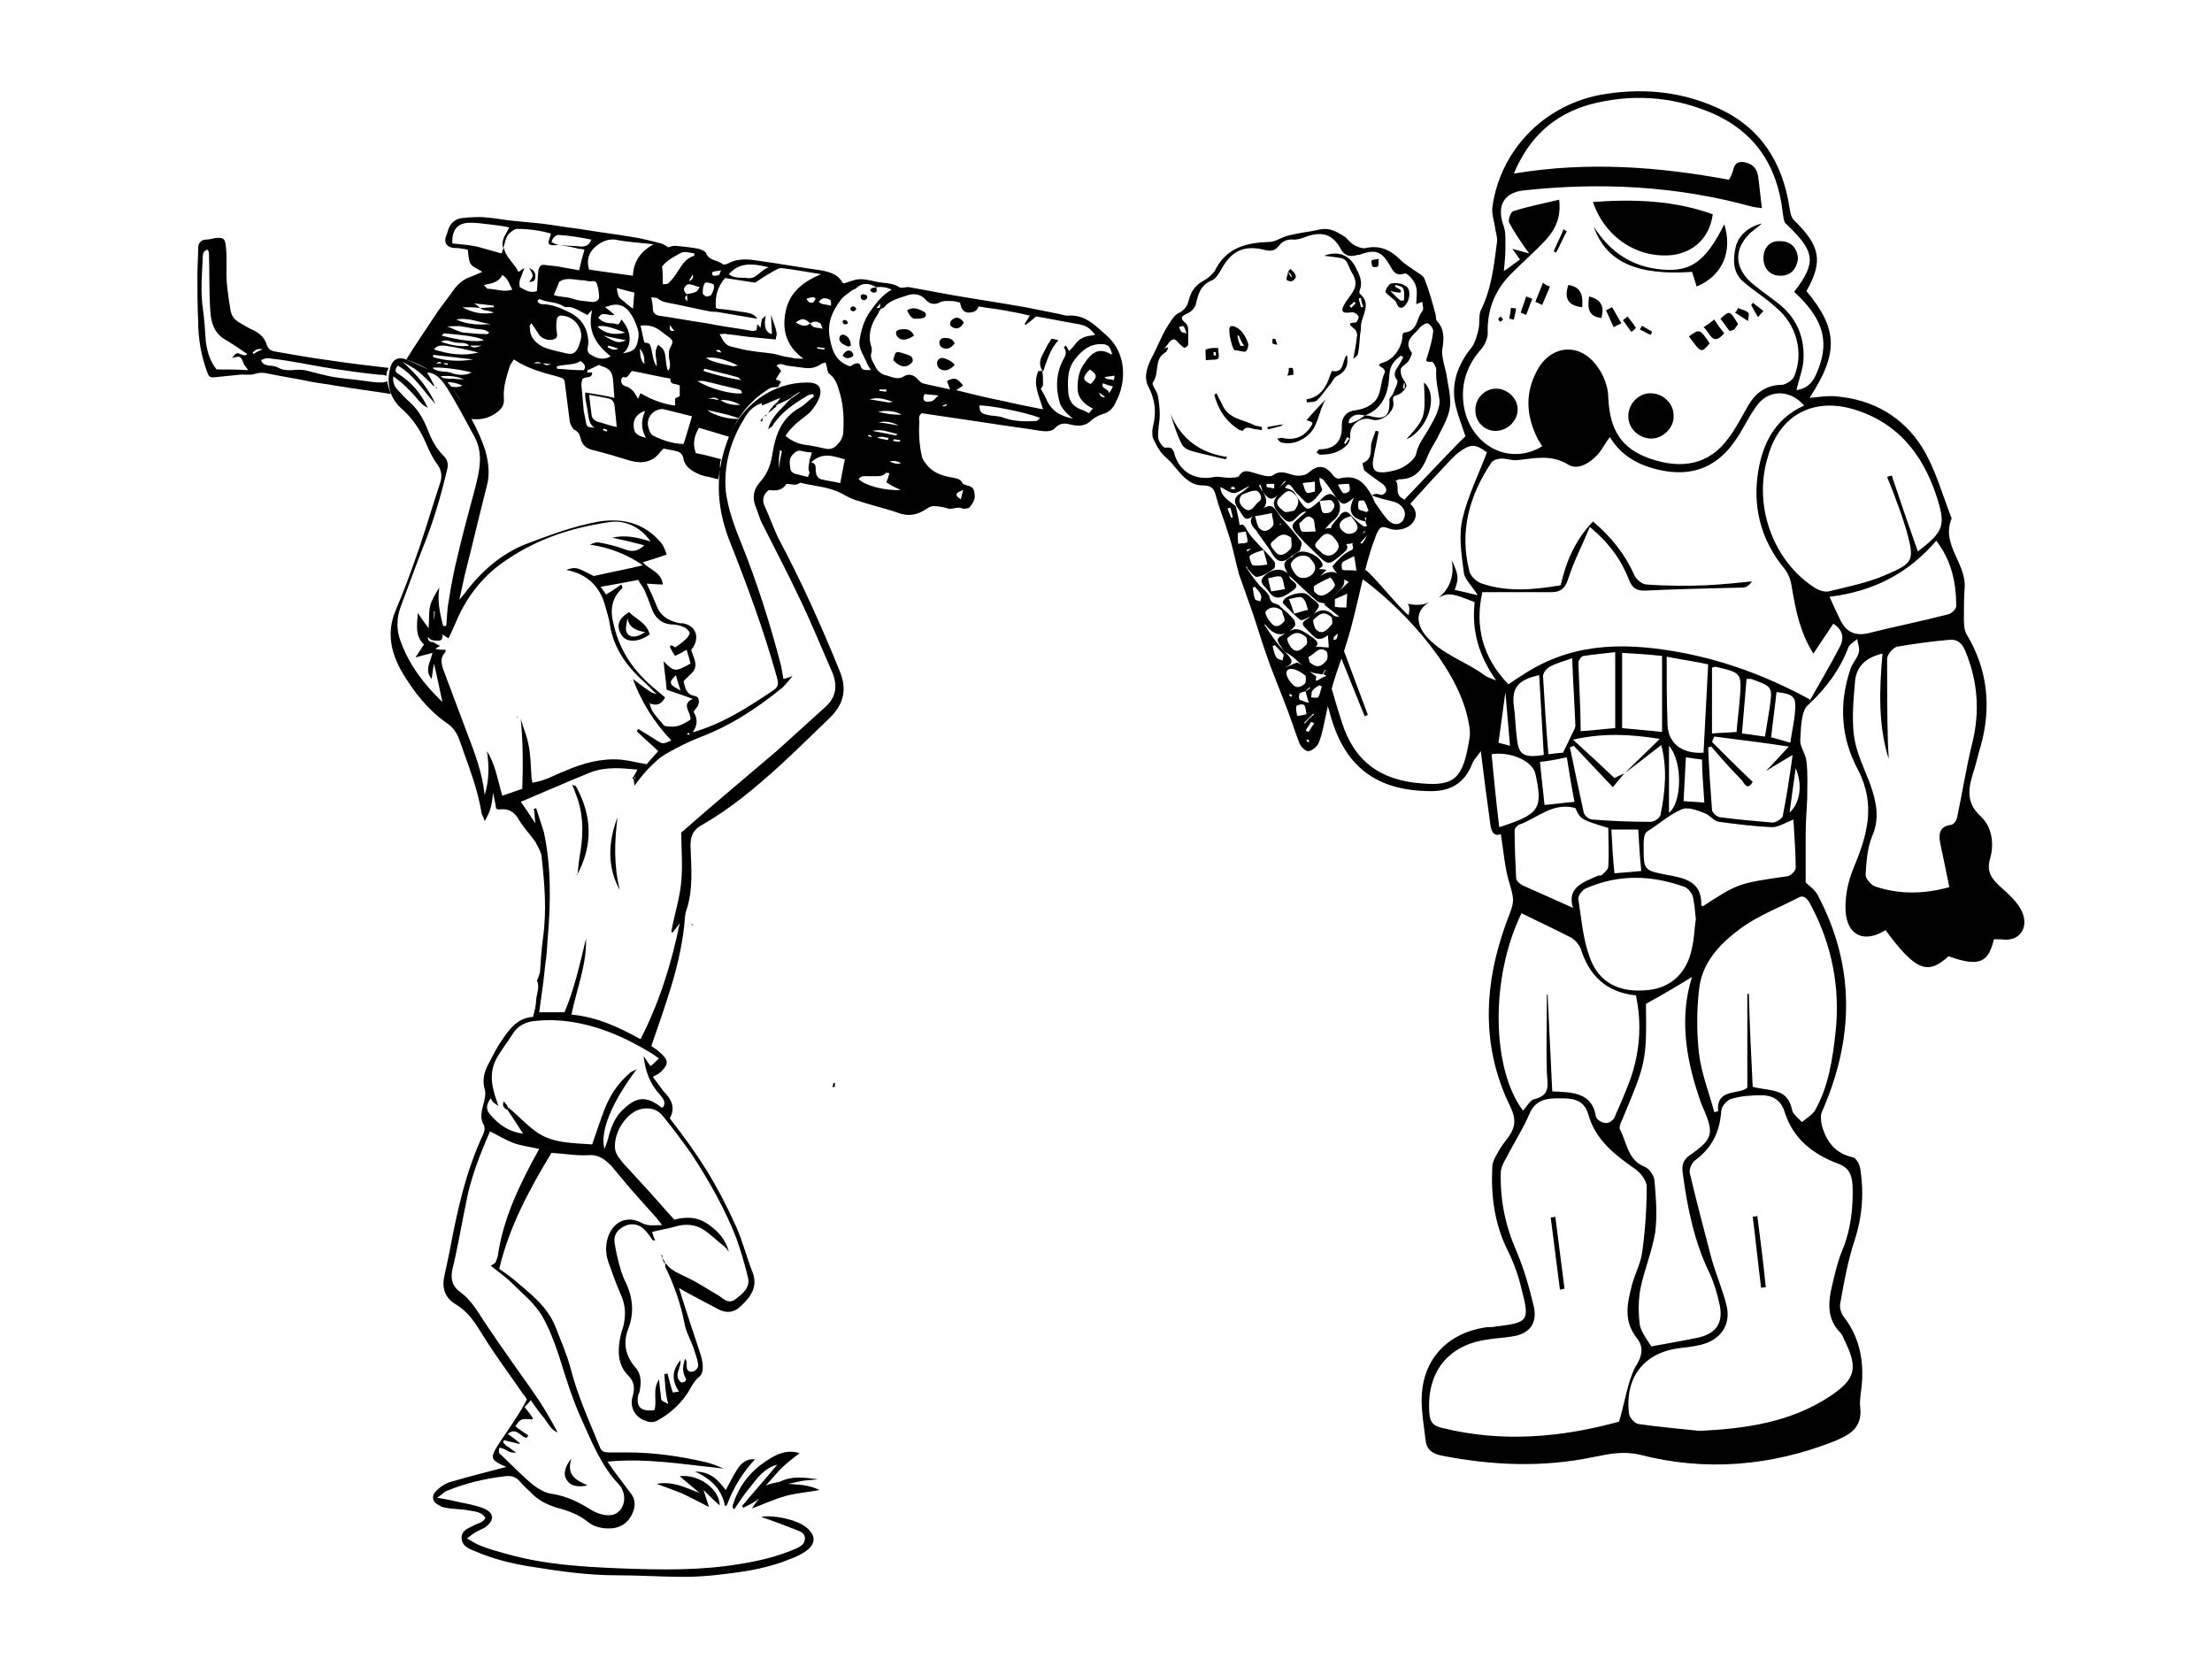 <?xml version="1.0" encoding="utf-8"?>
<!-- Generator: Adobe Illustrator 17.1.0, SVG Export Plug-In . SVG Version: 6.00 Build 0)  -->
<!DOCTYPE svg PUBLIC "-//W3C//DTD SVG 1.1//EN" "http://www.w3.org/Graphics/SVG/1.1/DTD/svg11.dtd">
<svg version="1.1" id="Layer_1" xmlns="http://www.w3.org/2000/svg" xmlns:xlink="http://www.w3.org/1999/xlink" x="0px" y="0px"
	 viewBox="0 0 288 216" enable-background="new 0 0 288 216" xml:space="preserve">
<g>
	<path d="M89.5,95.5c0,0.1,0,0.1,0.1,0.2c0.1-0.1,0.3-0.2,0.4-0.3c4-1.1,7.4-3.3,10.8-5.6c0.7-0.5,0.5-1.1,0.3-1.8
		c-1.7-6.1-3.9-12-6.2-17.8c-1.7-4.5-1.8-8.9,0-13.3c1.7-4.2,5.7-7.1,10.2-7.1c1.4,0,2,0.6,1.6,1.9c-0.2,0.6-0.6,1.2-1,1.7
		c-0.4,0.5-1,0.9-1.5,1.3c-1.4,1.1-2.5,2.4-2.7,4.3c-0.1,0.6-0.1,1.1-0.1,1.7c0,1.3-0.3,2.3-1.3,3.1c-0.8,0.6-0.9,1.4-0.5,2.2
		c0.6,1.3,1.1,2.7,1.7,4c3,5.6,5.6,11.4,8,17.3c1,2.4,0.6,4.3-1.2,6.1c-2.2,2.1-4.4,4.3-6.7,6.4c-3.1,2.8-6.3,5.5-10,7.6
		c-1.1,0.6-1.5,1.4-1.5,2.7c0.1,2.9,0.4,5.8-0.6,8.6c-0.1,0.2,0,0.3-0.1,0.5c-0.2,3.1-0.9,6.2-1.8,9.2c-0.8,2.6-1.7,5.2-2.6,7.8
		c0.3,0.2,0.8,0.5,1.2,0.9c1,0.9,1.1,1.4,0.1,2.4c-0.3,0.3-0.7,0.5-1.1,0.7c0.6,0.8,1,1.4,1.4,1.9c1,1,1.6,2.1,0.8,3.5
		c3.8,4.9,6,8.3,8.6,14c0.9,2,1.4,4.1,2.2,6.1c0.7,1.9-0.3,3.2-1.6,4.4c-0.8,0.8-1.8,0.9-2.8,0.4c-0.6-0.3-1.3-0.7-1.9-1
		c-1.1-0.6-2.1-1.1-3.3-1.8c0.9,2.9,1.8,5.6,2.7,8.3c0.2,0.6,0.4,1.3,0.4,2c0,0.4-0.1,1-0.4,1.2c-0.9,0.7-1.2,1.7-1.8,2.5
		c-1,1.4-2.3,2.5-3.8,3.3c-0.4,0.2-1,0.2-1.4,0c-1.4-0.4-2.2-1.8-1.7-3.3c0.3-1.1,0.1-1.9-0.6-2.6c-1.3-1.3-1.4-3-1.1-4.7
		c0.1-0.5,0.2-1,0.4-1.5c0.4-1.5,0.4-2.9-0.3-4.4c-0.6-1.4-1.1-2.8-1.6-4.2c-0.4-1.2-0.4-2.4,0.1-3.6c0.8-1.8,2.5-2.4,4.2-1.5
		c0.9,0.5,1.7,0.3,2.7,0.3c-0.3-0.4-0.5-0.6-0.7-0.9c-1.5-1.7-3-3.3-4.4-5c-0.5-0.6-1-1.2-1.5-1.8c-0.8-0.8-1.6-1.5-3-1.4
		c-1.5,0.1-3.1-0.2-4.8-0.3c-2.9,4.8-5.5,9.6-6.8,15.1c0.7,0.5,1.3,0.9,1.9,1.4c2.1,1.8,4.3,3.4,5.4,6.1c0.7,1.8,1.5,3.6,2,5.5
		c0.9,3.5,2.4,6.8,3.8,10.2c0.2,0.6,0.6,0.7,1.2,0.7c0.8,0,1.6,0,2.3,0c3.5,0,7,0.5,10.4,1.3c0.8,0.2,1.5,0.5,2.2,0.8
		c-5-0.5-9.9-1.4-15.1-0.9c0.4,0.6,0.8,1.2,1.2,1.7c0.6,0.8,1.2,1.6,1.8,2.4c0.8,1,0.6,2.1,0,3.1c-0.6,1-1.6,1.5-2.8,1.5
		c-1,0-1.9-0.2-2.7-0.8c-1.2-1-2.6-1.5-4.1-1.9c-1.3-0.4-2.5-1-3.4-2c-0.5-0.5-1-0.9-1.4-1.4c-0.5-0.6-1.1-0.8-1.9-0.7
		c-2.6,0.3-5.2,0.9-7.6,1.9c-0.4,0.1-0.6,0.5-1.3,0.9c1.3,0.2,2.1,0.4,3,0.6c1,0.2,2.1,0.4,3.1,0.8c1.4,0.6,1.4,1.6,0.1,2.5
		c-0.4,0.2-0.8,0.4-1.2,0.6c-0.3,0.2-0.6,0.4-1.1,0.8c0.7,0.4,1.3,0.8,1.9,1c1,0.4,2.1,0.7,3.2,1c4.9,1.4,9.9,1.7,14.9,1.9
		c5.2,0.2,10.5,0.3,15.7-0.6c2.5-0.4,4.9-1,7.2-2c0.6-0.3,1.1-0.6,1.1-1.3c0-0.7-0.6-0.9-1.1-1.1c-1.5-0.6-3.1-1.2-4.6-1.7
		c1.5-0.3,4.5,0.3,5.8,1.3c1.4,1.1,1.4,2.3-0.2,3.3c-0.9,0.6-1.9,0.9-2.9,1.3c-2.6,0.9-5.3,1.3-8,1.6c-1.6,0.2-3.2,0.3-4.8,0.3
		c-2.9,0-5.8-0.2-8.7-0.2c-3.7,0-7.3-0.5-11-1.1c-2.6-0.4-5.1-1-7.6-2.1c-0.8-0.3-1.6-0.7-1.6-1.7c0-1,0.9-1.2,1.6-1.6
		c0.5-0.3,1.2-0.3,1.5-1c-0.5-0.7-1.2-0.8-1.9-0.9c-0.9-0.2-1.8-0.2-2.7-0.3c-0.5-0.1-1-0.1-1.4-0.4c-0.9-0.4-1.1-1.2-0.4-1.9
		c0.5-0.5,1.2-1,2-1.2c2.4-0.7,4.8-1.3,7.1-1.9c0,0-0.1-0.1-0.2-0.1c-1.8-0.8-1.9-1.1-0.9-2.7c0.7-1.1,1.5-2.2,2.2-3.3
		c0.6-0.9,1.1-1.7,1.6-2.7c-0.1-0.2-0.3-0.5-0.5-0.7c-1.7-2.5-3.6-5-5.2-7.6c-1-1.6-1.9-3.1-3.6-4.1c-1.5-0.9-1.8-2.3-1.4-3.9
		c0.2-0.9,0.4-1.8,0.6-2.8c1-5.3,2.1-10.5,4.4-15.4c0.2-0.5,0.3-0.9,0-1.4c-0.4-0.8-0.2-1.6,0-2.4c0.2-0.7,0.4-1.5,0.2-2.1
		c-0.3-1.1-0.1-2.1,0.4-3.1c0.6-1.1,1.1-2.2,1.8-3.2c1-1.5,2.1-3,4.1-3.1c0.2-0.8,0.4-1.5,0.4-2.2c0.1-0.9,0.5-1.7,0.1-2.6l0.1-0.1
		c0.1-0.3,0.2-0.6,0.3-0.9c0.1-1.5,0.2-3,0.4-4.5c0.5-3.6,0.2-7.1-0.2-10.7c-0.1-0.6-0.5-1.2-0.8-1.8c-0.7-1-1.5-1.8-2.1-2.8
		c-0.6-1.1-1.4-1.6-2.7-1.4c-0.1,0-0.2-0.1-0.3-0.1c-0.1-0.6-0.2-1.2-0.4-2.1c-0.2,2-0.4,2.5-1.1,3.7c-0.1-0.4-0.3-0.7-0.4-1
		c-0.5-3.3-1.8-6.4-2.9-9.6c-0.3-0.9-0.9-1.7-1.7-2.2c-2.4-1.7-4.2-4-5.7-6.5c-1.5-2.6-2.1-5.2-0.9-8.1c1.2-2.8,2.2-5.6,3.2-8.5
		c0.9-2.7,1.7-5.4,2.6-8.1c0.3-0.9,0.2-1.7-0.4-2.5c-0.6-0.8-1-1.7-1.4-2.6c-0.7-1.7-1.7-3.2-3-4.4c-1.8-1.5-2.2-3.4-1.7-5.5
		c0.3-1.1,1-1.5,2.1-1.1c1,0.4,1.9,0.9,2.9,1.3c1.5,0.6,2.6,1.6,3.4,2.9c1.6,2.4,3.1,4.9,4,7.7c0.4,1.5,0.6,3,0.2,4.5
		c-1,3.9-1.9,7.8-2.9,11.7c-0.2,0.9-0.4,1.9-0.7,3.2c0.6-0.7,0.9-1.1,1.2-1.5c2-2.5,4.4-4.5,7.3-5.7c3.2-1.2,6.3-2.4,9.7-3
		c3.3-0.5,6,0.3,8.1,2.8c0.3,0.4,0.5,0.9,0.7,1.5c-1.1,0.4-2.1,0.7-3.1,1c0.8,1,2.4,1.2,2.6,2.9c-0.8,0-1.5-0.1-2.1-0.1
		c0.5,1,0.9,1.9,1.3,2.9c0.5,1.3,1.5,1.9,2.8,2.2c0.3,0.1,0.6,0,0.8,0.1c1.4,0.3,1.9,1.6,1.3,2.8c-0.1,0.2-0.3,0.5-0.4,0.6
		c0.2,0.8,0.7,1.6,0.5,2.3c-0.1,0.6-0.9,1.1-1.5,1.8c0.2,0.8,0.3,1.7,1.4,1.9c0.6,0.1,0.7,0.6,0.5,1.2c-0.1,0.3-0.4,0.5-0.6,0.9
		c0.7,1.1,0.4,2.1-0.4,3C89.8,95.4,89.6,95.4,89.5,95.5z M55.7,82.9c0,0.5,0.2,0.7,0.7,0.7c0.3,0.2,0.5,0.3,0.9,0.5
		c-0.2,0.1-0.4,0.2-0.6,0.4c0.5,0.1,0.9,0.1,1.3,0.1c0,0.2,0,0.3,0,0.3c-0.8,0.8-0.5,1.7-0.2,2.5c1,2.7,2,5.3,3,8
		c1,2.6,2,5.2,2.3,8.1c0.6-1.9,0.6-3.8,0.3-5.7c1.1,1.7,1.4,3.8,2,5.8c0.9-0.3,1.7-0.6,2.6-0.9c0.1-3.1,0.1-6.1-0.2-9.1l0,0
		c0.3,1.1,0.8,2.2,1,3.3c0.3,1.4,0.3,2.9,0.4,4.3c0,0.2,0.1,0.4,0.1,0.7c1.6-0.2,2.9-1,4.2-1.5c2.3-1,4.7-1.7,7.3-1.5
		c1.1,0.1,2.2,0.4,3.4,0.6c0.4-0.5,0.9-1,1.5-1.7c-0.9-0.9-1.9-1.7-2.8-2.6c0.1-0.1,0.1-0.2,0.2-0.3c0.8,0.5,1.6,1,2.4,1.5
		c0.8,0.5,0.8,0.5,1.9,0c-2.2-2.3-3.9-5-5-8l0,0c0.7,0.5,1.4,1.1,2.2,1.6c0.3,0.2,0.6,0.3,0.9,0.4c0,0.1,0.1,0.1,0.1,0.2
		c0-0.1-0.1-0.1-0.1-0.2c-0.5-0.5-0.9-0.9-1.4-1.4c-2.4-2.1-4.2-4.5-4.7-7.7c-0.1-0.8-0.4-1.6-0.6-2.4c-0.7-2.6-2.4-4.2-5.1-4.7
		c1.3-0.4,1.3-0.4,3.6,0.8c2.2-0.5,4.3-0.9,6.4-1.4c-2-1.4-4.3-2.3-6.9-2.7c0.3-0.1,0.7-0.3,1-0.3c1.2,0.2,2.4,0.5,3.5,0.9
		c1,0.4,1.7,0.3,2.6-0.5c-1.5-0.4-2.8-0.7-4.2-1c1.8-0.4,3.4,0,5,0.5c-1.2-1.8-3.3-2.9-5.5-2.5c-4.7,0.7-9.1,2.1-13.1,4.8
		c-3.1,2-5.3,4.8-6.7,8.1c-0.3,0.7-0.6,1.4-1,2.2c-0.4-0.2-0.6-0.4-0.8-0.5c0.1,0.7-0.2,0.9-0.9,0.8C56.2,83.4,55.9,83.2,55.7,82.9
		c-0.1-0.1-0.3-0.2-0.4-0.3c0-0.1-0.1-0.3-0.1-0.4c0,0.1,0.1,0.3,0.1,0.4C55.5,82.7,55.6,82.8,55.7,82.9z M104.8,50.7
		C105,50.6,104.8,50.7,104.8,50.7c-0.3,0.2-0.5,0.3-0.8,0.4c-0.3,0.2-0.7,0.4-1,0.7c-0.5,0.3-1,0.5-1.6,0.8
		c-0.1-0.1-0.1-0.1-0.2-0.2c0.1-0.2,0.3-0.4,0.4-0.6c0,0,0.1-0.1,0.1-0.1c0,0-0.1,0.1-0.1,0.1c-0.8,0.3-1.6,0.7-2.4,1l0,0
		c0-0.1,0-0.2,0-0.3c0.1,0,0.1-0.1,0.2-0.1c0,0-0.1,0-0.1,0c0,0,0,0.1-0.1,0.1c-1.1,0.3-1.8,1.1-2.3,2c-1.8,2.9-2.7,6.1-2.4,9.5
		c0.3,2.3,1.1,4.5,2,6.7c2.1,5.2,3.8,10.6,5.2,16c0.1,0.5,0.2,1.1,0.3,1.7c0.4-0.1,0.8-0.2,1.2-0.4l0,0c-0.4,0.5-0.8,1-1.3,1.5
		c-3.3,2.7-6.8,5-10.8,6.5c-1.5,0.6-2.9,1.3-4.3,2.1c-0.9,0.5-1.6,1.2-2.3,1.9c-0.7,0.7-1.3,1.5-1.9,2.3c0-0.3-0.1-0.6-0.1-0.9
		c0.4-0.1,0.2-0.2,0-0.3c0.1-0.2,0.3-0.5,0.5-0.9c-2.1-0.2-4.2-0.4-6.2,0.4c-3,1.2-5.9,2.5-9,3.8c0.6,0.8,1.1,1.6,1.9,2.8
		c-0.1-0.9-0.1-1.4-0.2-1.9c0.1,0,0.2,0,0.3-0.1c0.3,1,0.7,2.1,1,3.1c1,4.6,0.9,9.3,0.5,14c-0.1,1.1-0.1,2.1-0.3,3.2
		c-0.2,2.1-0.5,4.2-0.8,6.3c1.1,0,2.1,0,3.3,0c1.3-3.1,2-6.3,2.8-9.6c0.1,3.4-1.2,6.5-1.9,9.9c3.3,0.3,6.1,1.6,9,3.2
		c2.4-4.7,4-9.7,5.1-15.1c-0.4,0.6-0.7,0.9-0.9,1.2c-0.1,0-0.1,0-0.2-0.1c0.4-2.2,1.1-4.3,1.3-6.5c0.2-2.2,0-4.3,0-6.4
		c4.2-3.7,8.3-7.1,12.4-10.6c2.1-1.9,4.2-3.8,6.3-5.7c1.5-1.3,1.7-2.9,0.9-4.7c-1.4-3.2-2.7-6.4-4.2-9.5c-1.5-3.2-3.2-6.4-4.8-9.6
		c-0.4-0.7-0.6-1.6-0.9-2.3c-0.5-1.2-0.3-2.3,0.6-3.3c1-1.1,1.4-2.4,1.6-3.8c0.4-2.4,1.2-4.5,3.5-5.8c0.7-0.4,1.2-1,1.9-1.5
		c-0.1-0.1-0.1-0.2-0.2-0.3c-0.3,0.1-0.6,0.1-0.8,0.3c-1.7,1-3.3,2.1-4.4,3.8c-0.1,0.2-0.4,0.3-0.6,0.5l0,0c0.3-1.3,1.3-2.3,2.2-3.2
		c0.3-0.3,0.5-0.6,0.8-0.8c0.3-0.2,0.7-0.5,1-0.7C104.2,51,104.5,50.8,104.8,50.7C104.8,50.7,105,50.7,104.8,50.7z M84.4,91.5
		C84.4,91.6,84.4,91.6,84.4,91.5c0.1,0.1,0.1,0.1,0.2,0.1c0.2,1.2,1.1,1.9,1.8,2.8c0.2,0.2,0.6,0.2,0.9,0.2c1,0.1,1.8-0.4,2.6-0.9
		c0.1-1-1.3-2,0.3-2.7c-1.3-0.5-2.3-0.8-3.4-1.2c-0.1-1.3-0.3-2.5-0.4-3.7c1.4,1.4,1.5,1.4,3.5,0.3c-0.1-0.5-0.3-1.1-0.5-1.8
		c-0.5,0.3-0.9,0.5-1.5,0.8c-0.3-0.4-0.5-0.8-0.7-1.2c0.1-0.1,0.1-0.1,0.2-0.2c0.2,0.1,0.4,0.2,0.5,0.3c0.4-0.3,0.9-0.6,1.3-1
		c0.3-0.2,0.6-0.7,0.6-0.9c-0.1-0.3-0.5-0.7-0.9-0.8c-0.4-0.2-1-0.3-1.5-0.3c-1.4-0.1-2.2-1-2.6-2.2c-0.3-0.8-0.6-1.6-0.9-2.3
		c-0.2-0.4-0.5-0.7-0.8-1.3c-1.5,0.3-3.1,0.6-4.9,0.9c0.3,0.4,0.5,0.7,0.7,1c0.7-0.4,1.3-0.8,2-1.3c0.1,0.3,0.2,0.4,0.1,0.5
		c-1.4,1.3-1.6,2.9-1.1,4.7c0.8,3.6,2.8,6.3,5.5,8.5c0.4,0.3,0.8,0.7,1.2,1c-0.6,1.1-1.3,1.1-2.2,0.7C84.5,91.6,84.5,91.6,84.4,91.5
		z M55.6,48.6C55.6,48.6,55.6,48.6,55.6,48.6c0.1,0.1,0.1,0.1,0.2,0.2c0.2,0.4,0.5,0.9,0.7,1.3l-0.1,0.1c-0.6-0.6-1.2-1.2-1.9-1.8
		c-0.6-0.5-1.4-0.9-2.1-1.3c0,0-0.1-0.1-0.1-0.1c0,0,0.1,0.1,0.1,0.1c1.8,1.6,3.3,3.3,4.3,5.5c-1.6-1.7-2.8-3.8-4.9-5
		c-0.5,0.6-0.3,0.9,0.1,1.1c1.7,1.1,2.9,2.5,3.8,4.4c-0.7-0.4-0.7-0.4-1.4-1.2c-0.4-0.5-0.9-1-1.4-1.5c-0.5-0.5-1-0.9-1.7-1.4
		c-0.1,1,0.3,1.5,0.8,2c0.5,0.5,0.9,1,1.4,1.4c1.1,1,1.8,2.3,2.3,3.6c0.5,1.3,1.1,2.4,2.1,3.4c0.5,0.5,0.6,1.1,0.4,1.8
		c-0.8,3.4-1.8,6.8-3.1,10c-1,2.5-1.9,5.1-2.9,7.7c-0.6,1.6-0.6,3.2,0,4.7c1.1,3,3,5.5,5.4,7.8c-0.4-1.8-0.7-3.4-1.1-5
		c-0.1,0.6-0.2,1.2-0.3,2c-1-1.2-0.1-2.3,0.1-3.4c-0.6,0.2-1.2,0.3-2.2,0.6c0.5-0.8,0.8-1.2,1.1-1.7c-1.2-1.1-0.9-2.6-0.8-4.1
		c0.4,0.6,0.8,1.2,1.4,2c0.1-1.1,0-2,0.2-2.9c0.2-0.8,0.7-1.6,1.2-2.4c-0.3,1.8,0.1,3.4,0.5,5c0.1,0,0.2,0,0.4,0
		c0.1-1,0.1-2.1,0.3-3.1c0.3-2,0.7-4.1,1.2-6.1c0.7-3,1.5-5.9,2.3-8.9c0.2-0.8,0.4-1.6,0.5-2.4c0.2-1.4,0.1-2.8-0.6-4.1
		c-1.2-2.2-2.3-4.3-3.6-6.4c-0.6-0.9-1.3-1.9-2.5-2C55.7,48.7,55.6,48.6,55.6,48.6z M69.6,147.2c2.2,1.7,4.9,1.6,7.5,1.8
		c0.6-1.7,1.1-3.3,1.7-4.8c0.7-1.7,1.7-3.2,3.2-4.5c0.2-0.2,0.4-0.2,0.9-0.5c-3.3,4.4-4.8,8.1-4.2,10.4c0.2-0.5,0.3-0.8,0.4-1.1
		c0.4-1.6,0.9-3.1,2.2-4.2c1.6-1.5,2.9-1.6,4.7-0.2c0.1,0.1,0.2,0.1,0.3,0.1c0.5-0.7,0-1.2-0.4-1.7c-1.3-1.4-1.9-3.1-2.1-5
		c0.3,0.4,0.5,0.8,0.9,1.3c0.4-0.3,0.7-0.6,1.1-1c-0.5-0.3-0.8-0.6-1.2-0.8c-3.5-2.1-7.2-3.7-11.4-4.1c-1.1-0.1-2.2-0.1-3.3,0
		c-1.4,0.1-2.5,0.6-3.2,1.8c-0.7,1.1-1.5,2.1-2.1,3.2c-0.7,1.3-0.7,2.8-0.3,4.2c0.1,0.5,0.3,1,0.6,1.9c-0.4-0.3-0.6-0.4-0.7-0.5
		c-0.1-0.1-0.2-0.3-0.3-0.5c-0.7,0.9-0.6,1.6,0,2.2c1.1,1.3,2.5,2.2,4.2,2.4c0,0,0,0.1,0.1,0.1c0,0-0.1-0.1-0.1-0.1
		c-0.7-1.1-1.4-2.2-2.1-3.2c0.1-0.1,0.2-0.1,0.2-0.2C67.4,145.2,68.4,146.3,69.6,147.2z M89.4,166.3c1.5,0.7,2.8,1.6,4.2,2.4
		c0.6,0.4,1.2,1.1,2.1,0.5c0.9-0.7,2-1.5,1.7-2.8c-0.4-1.7-0.9-3.4-1.5-5.1c-1.5-3.9-3.6-7.6-5.9-11.1c-1.2-1.7-2.4-3.3-3.7-4.9
		c-0.8-1-2-1.2-3.2-0.8c-1.8,0.7-3.3,3.2-3,5.2c0.1,0.6,0.6,1.2,1,1.7c1.1,1.2,2.2,2.4,3.3,3.6c1.1,1.2,2.2,2.5,3.4,3.8
		c1.5-0.4,3-0.4,4.4,0.6c1.3,0.9,2.3,2,2.7,3.6c-0.2-0.3-0.4-0.6-0.7-0.8c-0.9-0.7-1.7-1.5-2.6-2.1c-1.1-0.7-2.4-0.8-3.7-0.4
		c-1,0.3-1.9,0.4-3,0.7c0.1,0.3,0.2,0.7,0.4,1.1c-0.1,0-0.2,0-0.3,0c-0.3-0.4-0.6-0.9-1-1.3c-0.7-0.8-1.7-1-2.6-0.6
		c-0.9,0.4-1.5,1.1-1.4,2.1c0.2,1.3,0.5,2.6,0.9,3.9c0.1,0.3,0.2,0.5,0.3,0.8c1.1,2.1,1.5,4.3,0.6,6.6c-0.7,1.8-0.4,3.5,0.9,5
		c0.8,0.9,0.8,1.9,0.6,3c0,0.2-0.1,0.4-0.2,0.6c-0.3,1.6,0.3,2.2,2.1,2c0.4-1.2-0.3-2.6,0.6-4c0.1,1,0.2,1.8,0.3,2.6
		c0,0.2,0.4,0.3,0.9,0.6c-0.4-1.5-0.4-2.7-0.5-3.9c0.1,0,0.3,0,0.4-0.1c0.2,0.8,0.4,1.6,0.7,2.5c0.2,0,0.4-0.1,0.8-0.1
		c-0.9-1.4-1-2.7,0.2-4.1c0.1,1.1-1,2,0.1,2.9c0.5,0,0.8-0.3,0.5-0.7c-0.4-0.8-0.3-1.5,0-2.4c0.1,0.2,0.2,0.3,0.2,0.4
		c0,0.2,0,0.3,0,0.5c0,0.4,0.1,0.8,0.6,0.8c0.5,0,1-0.5,0.9-1c-0.1-0.7-0.4-1.4-0.6-2.1c-0.4-1.1-1-2.1-1.2-3.3
		c-0.5-2.5-1.3-4.8-2.4-7.1c-0.1-0.1-0.1-0.3-0.1-0.5c0,0,0.1-0.1,0.1-0.1C87.3,165.4,88.4,165.8,89.4,166.3z M67.1,185.7
		c0.5,0.4,1.1,0.8,1.7,1.2c-0.1,0.1-0.2,0.2-0.2,0.3c-0.8,0-1.3-1.5-2.5-0.5c0.6,0.4,1.1,0.8,1.6,1.2c0,0-0.1,0.1-0.1,0.1
		c-0.7-0.2-1.3-0.3-2-0.5c0,0.1-0.1,0.2-0.1,0.3c0.2,0.2,0.4,0.5,0.7,0.6c0.3,0.2,0.5,0.4,1,0.7c-1,0.2-1.4-0.6-2.2-0.6
		c0,0.2-0.1,0.6,0,0.7c1.5,1.4,2.9,2.9,4.5,4.2c0.7,0.5,1.5,1,2.4,1.1c1.9,0.3,3.5,1.1,5.1,2.1c0.5,0.3,1,0.5,1.5,0.6
		c0.9,0.2,1.8,0.1,2.4-0.8c0.5-0.8,0.5-1.8,0-2.7c-0.1-0.1-0.2-0.3-0.3-0.4c-2.2-2.3-3.4-5.2-4.7-8.1c-1.3-2.8-2.2-5.7-3.1-8.6
		c-0.6-1.8-1.3-3.7-2.3-5.4c-1-1.6-2.5-2.8-3.8-4.1c-0.8-0.8-1.8-1.5-2.8-2.3c0.3-0.2,0.5-0.3,0.6-0.4c0.1-0.2,0.2-0.5,0.3-0.8
		c0.7-5,2.9-9.5,5.4-14c-1.2-0.3-2.3-0.4-3.4-0.8c-1-0.4-2-1-3-1.5c-1.3,3-2.5,6-3.1,9.2c-0.6,2.9-1.1,5.9-1.8,8.8
		c-0.3,1.3,0.1,2.3,1,2.9c1.5,1.1,2.3,2.6,3.3,4.1c2,3,4.1,5.9,6.2,8.9c1.2,1.7,2.2,3.4,3.2,5.3c-0.8-0.3-1.2-1.1-1.7-1.8
		c-0.6-0.7-1.1-1.4-1.8-2.4c-0.3,0.4-0.5,0.6-0.8,0.9c0.5,0.6,0.8,1,1.1,1.5l-0.1,0.1C67.8,184.7,67.8,184.7,67.1,185.7z M88.6,89.9
		c-0.2-0.7-0.4-1.2-0.6-2C87,88.9,87.1,89.1,88.6,89.9z M56.5,80.7C56.5,80.7,56.6,80.7,56.5,80.7c0.1-0.4,0.1-0.7,0.1-1.1
		c0,0-0.1,0-0.1,0C56.5,80,56.5,80.4,56.5,80.7z"/>
	<path d="M88.3,96C88.5,95.9,88.4,96,88.3,96c-0.1,0.1-0.2,0.1-0.2,0.1C88.2,96.1,88.2,96.1,88.3,96C88.4,96,88.6,96,88.3,96z"/>
	<path d="M56.9,82c0,0,0-0.1,0-0.1c0,0,0,0-0.1-0.1c0,0,0,0.1-0.1,0.1C56.9,82,56.9,82,56.9,82z"/>
	<path d="M99.7,193.4c0.7-0.7,1.3-1.5,2-2.2c0.7-0.7,1.5-1.3,2.4-2c-1.6-0.5-2.9,0.1-4,0.8c-2.3,1.4-3.9,3.4-4.7,6
		c0,0.1,0,0.2,0,0.3c0,0,0.1,0.1,0.2,0.2c0.7-1,1.3-2,2.1-2.9c0.9-1.2,1.9-2.5,3.5-2.9c0.1-0.1,0.2-0.2,0.3-0.3c0,0,0.1-0.1,0.1-0.1
		c0,0-0.1,0-0.1,0.1c-0.1,0.1-0.2,0.2-0.3,0.3c-1.5,1.8-3.1,3.6-4.6,5.4c0.1,0.1,0.1,0.1,0.2,0.2c0.6-0.3,1.2-0.6,1.8-1
		c0,0,0-0.1,0.1-0.1c0,0,0.1,0,0.1,0c-0.1,0.1-0.1,0.1-0.2,0.2c-0.2,0.3-0.4,0.5-0.7,1c1.6-0.6,2.9-1.2,4.3-1.6
		c1.4-0.4,2.9-0.5,4.5-0.8c-1.4-0.7-2.8-0.7-4.1-0.8c0.6-0.1,1.3-0.3,1.9-0.4c0.7-0.1,1.3-0.1,2-0.2c-1.7-0.2-3.3-0.5-4.9,0.3
		C100.7,193.1,100.2,193.2,99.7,193.4c-0.1,0-0.1,0-0.1,0.1C99.6,193.4,99.6,193.4,99.7,193.4z"/>
	<path d="M91.6,194c0.7,0.7,1.4,1.4,2.1,2c0-2.1-2.7-4.1-5.2-3.8c0.9,0.8,1.8,1.5,2.6,2.2c-1.8-0.7-3.5-1.6-5.6-1.2
		c1.1,0.4,2.2,0.8,3.2,1.2c1.1,0.5,2.2,1.1,3.6,1.8C92,195.3,91.8,194.6,91.6,194C91.6,194,91.5,194,91.6,194
		c-0.1-0.1-0.1-0.1-0.1-0.1C91.5,193.9,91.6,194,91.6,194z"/>
	<path d="M98.3,190c-1.1-0.1-1.8,0.5-2.3,1.3c-0.6,0.9-1,1.8-1.5,2.7c-0.9-1.1-1.8-2.4-4-2.4c2.2,1,3.5,2.4,3.9,4.5
		c0.2-0.1,0.3-0.2,0.3-0.3C95.5,193.7,96.7,191.7,98.3,190L98.3,190z"/>
	<path d="M90.3,120.5c-0.1-0.1-0.2-0.2-0.3-0.2C90,120.4,90.2,120.5,90.3,120.5L90.3,120.5z"/>
	<path d="M98.3,190c0.1,0,0.1-0.1,0.2-0.1C98.5,189.9,98.4,189.9,98.3,190L98.3,190z"/>
	<path d="M108.7,141.5c0-0.2,0-0.4,0-0.5c-0.1,0-0.1,0-0.2,0c0,0.2-0.1,0.4-0.1,0.6C108.5,141.5,108.6,141.5,108.7,141.5z"/>
	<path d="M75.2,113.8c2-3.8,1.9-7.6-0.2-11.4c0-0.1-0.2-0.1-0.5-0.2c0.2,0.4,0.3,0.7,0.4,1c1,2.4,1.1,4.9,0.7,7.5
		C75.4,111.8,75.3,112.8,75.2,113.8L75.2,113.8z"/>
	<path d="M80.7,115.9c-0.8-3.2-0.7-6.3-0.3-9.5C79.2,109.6,79,112.8,80.7,115.9z"/>
	<path d="M100.9,52.6c-0.2,0.2-0.4,0.5-0.6,0.7c0,0.1,0.1,0.1,0.1,0.2c0.2-0.2,0.5-0.4,0.7-0.6C101,52.8,101,52.7,100.9,52.6z"/>
	<path d="M99.3,54.4c-0.1,0.1-0.2,0.3-0.3,0.4c0.1,0,0.1,0.1,0.2,0.1C99.3,54.7,99.3,54.6,99.3,54.4C99.3,54.4,99.3,54.4,99.3,54.4z
		"/>
	<path d="M99.7,56.4c0.1-0.2,0.2-0.4,0.3-0.7l0,0C99.9,56,99.8,56.2,99.7,56.4L99.7,56.4z"/>
	<path d="M99.7,56.5c-0.1,0.1-0.2,0.2-0.3,0.3C99.5,56.7,99.6,56.6,99.7,56.5L99.7,56.5z"/>
	<path d="M82.2,101.4c-0.1,0.1-0.2,0.2-0.3,0.3C82,101.6,82.1,101.5,82.2,101.4L82.2,101.4z"/>
	<path d="M82.6,101.4c0-0.1,0-0.2,0-0.4c-0.1,0.1-0.2,0.2-0.3,0.4l0,0C82.3,101.4,82.4,101.4,82.6,101.4z"/>
	<path d="M103.7,87.7c-0.1,0.1-0.2,0.2-0.3,0.3l0,0C103.5,87.9,103.6,87.8,103.7,87.7L103.7,87.7z"/>
	<path d="M103.7,87.6c0,0,0.1-0.1,0.1-0.1C103.8,87.5,103.8,87.5,103.7,87.6C103.7,87.6,103.7,87.6,103.7,87.6L103.7,87.6z"/>
	<path d="M99.6,54.1c-0.1,0.1-0.2,0.3-0.3,0.4c0,0,0,0,0,0C99.5,54.3,99.6,54.2,99.6,54.1L99.6,54.1z"/>
	<path d="M100,53.8c-0.1,0.1-0.2,0.2-0.4,0.3l0.1,0.1C99.8,54,99.9,53.9,100,53.8L100,53.8z"/>
	<path d="M100,53.8c0.1-0.1,0.3-0.2,0.4-0.3c0-0.1-0.1-0.1-0.1-0.2C100.2,53.5,100.1,53.6,100,53.8L100,53.8z"/>
	<path d="M75.2,113.8c-0.1,0-0.1,0.1-0.2,0.1c0,0,0.1,0,0.1,0C75.1,113.9,75.2,113.9,75.2,113.8L75.2,113.8z"/>
	<path d="M99,53.1c-0.1,0.1-0.2,0.1-0.3,0.2C98.8,53.2,98.9,53.2,99,53.1L99,53.1z"/>
	<path d="M99.3,52.8c-0.1,0.1-0.2,0.2-0.3,0.3l0,0C99.1,53,99.2,52.9,99.3,52.8L99.3,52.8z"/>
	<path d="M101.3,52.3c-0.1,0.1-0.2,0.2-0.4,0.3c0.1,0.1,0.2,0.2,0.2,0.2c0.1-0.1,0.2-0.2,0.3-0.3C101.4,52.5,101.3,52.4,101.3,52.3z
		"/>
	<path d="M67.4,93.7c0-0.2-0.1-0.3-0.1-0.5C67.4,93.4,67.4,93.5,67.4,93.7L67.4,93.7z"/>
	<path d="M82.2,88.7c0,0-0.1-0.1-0.1-0.1C82.2,88.6,82.2,88.6,82.2,88.7L82.2,88.7z"/>
	<path d="M76.5,193.4c-1.5-0.7-2.8-1.3-2.1-3.5c-0.9,1.1-1.1,2.1-0.6,2.8C74.2,193.4,75.1,193.7,76.5,193.4z"/>
	<path d="M69.1,185c0.1,0.1,0.1,0.1,0.2,0.2C69.2,185.1,69.2,185,69.1,185L69.1,185z"/>
	<path d="M86.3,163.8c0-0.1-0.1-0.3-0.1-0.4c0,0-0.1,0-0.1,0C86.1,163.5,86.2,163.7,86.3,163.8L86.3,163.8z"/>
	<path d="M86.2,163.8c0.1,0.2,0.2,0.5,0.3,0.7l0.1-0.1C86.5,164.2,86.4,164,86.2,163.8L86.2,163.8z"/>
	<path d="M66.2,144.3c-0.1-0.1-0.1-0.3-0.2-0.4c-0.1-0.1-0.2-0.3-0.4-0.5c-0.3,0.6,0.1,0.9,0.4,1.1
		C66.1,144.4,66.2,144.3,66.2,144.3z"/>
	<path d="M56.7,50.4c0.1,0.1,0.1,0.1,0.2,0.2c0,0,0-0.1,0-0.1C56.8,50.4,56.8,50.4,56.7,50.4L56.7,50.4z"/>
	<path d="M56.7,50.4c-0.1-0.1-0.2-0.3-0.3-0.4l-0.1,0.1C56.5,50.2,56.6,50.3,56.7,50.4C56.7,50.4,56.7,50.4,56.7,50.4z"/>
	<path d="M81,82.8c-0.8-1.2-0.6-2.2,0.9-3.1c0.9,0.9,2.3,1.4,2.7,2.9C83.2,83.6,81.7,83.7,81,82.8z M81.9,82.7
		c0.6,0.4,1.3,0.1,2.1-0.4c-1.2-0.2-2.1-0.6-2.3-1.8C81.6,81.3,81.2,82.2,81.9,82.7z"/>
</g>
<g>
	<path d="M175.2,30.9c0.3,0.3,0.6,0.7,1.1,1c0.4,0.2,1,0.5,1.5,0.4c1.8-0.4,3.2,0.2,4.5,1.5c0.6,0.6,1.3,1,2,1.5
		c0.4,0.3,1.1,0.6,1.2,1.1c0.6,1.5,1,3,1.4,4.5c0.1,0.3,0,0.7,0.2,0.9c1,1.1,0.9,2.3,0.7,3.6c-0.1,0.5,0,1,0.1,1.5
		c0.1,0.6,0.3,1.2,0.4,1.7c0.2,1.4,0.6,2.9,0.5,4.2c-0.1,1.3-0.8,2.5-1.4,3.7c-0.4,0.9-1,1.7-1.4,2.6c-0.7,1.8-1.5,3.3-3.8,3.3
		c-0.2,0-0.3,0.2-0.5,0.2c0.6,0.6-0.2,1.7,0.9,2.3c1.5,0.8,2,1.8,1.6,2.7c-0.4,1.1-2.1,1.7-3.4,1.2c-1-0.4-1.2-0.1-1.6,0.8
		c-1.8,4.6-2.4,9.5-3.9,14.2c-0.5,1.7-1.2,3.4-1.7,5.1c-0.4,1.3-0.6,2.6-0.9,3.9c-0.3,1.3-0.5,2.7-1,3.9c-0.2,0.5-0.8,1-1.3,1.1
		c-0.3,0.1-1-0.5-1.2-1c-0.6-1.5-1.1-3.2-1.7-4.7c-0.7-1.8-1.4-3.6-2.1-5.4c-0.8-2.2-1.5-4.4-2.2-6.6c-0.6-1.7-1.2-3.4-1.8-5.1
		c0-0.1-0.1-0.2-0.1-0.3c-0.5-1.8-0.8-3.6-1.4-5.3c-0.5-1.7-1.2-3.3-1.6-4.9c-0.3-1.2-0.9-1.3-1.9-1.3c-1.6-0.1-2.6-1.4-3.6-2.6
		c-0.5-0.7-1.2-1.1-1.7-1.8c-0.4-0.5-0.7-1.2-1-1.8c-0.1-0.4-0.1-1,0-1.4c0.5-1.9,0.3-3.6-0.6-5.3c-0.7-1.4,0-2.9,0.7-4.2
		c0.6-1.2,1.1-2.5,1.8-3.6c0.4-0.6,0.8-1.4,1.4-1.7c0.8-0.4,1.2-0.9,1.4-1.8c0.3-1.2,1-2,2-2.5c0.5-0.3,1.1-0.8,1.4-1.3
		c1.5-3,4.1-3.6,7.1-3.7c0.4,0,0.9-0.2,1.3-0.4c0.3-0.1,0.6-0.3,1-0.4c1.2-0.3,2.5-0.5,3.7-0.7C172.8,29.6,173.5,29.8,175.2,30.9z
		 M162.9,71.4c0.1-0.1,0.2-0.1,0.3-0.2C163.1,71.3,163,71.4,162.9,71.4c-0.2,0.1-0.4,0.1-0.6,0.2c0,0.1,0.1,0.1,0.1,0.2
		C162.6,71.7,162.8,71.5,162.9,71.4z M170,90c0.2-0.1,0.4-0.3,0.6-0.4c0,0,0,0-0.1-0.1C170.3,89.7,170.1,89.8,170,90
		c-0.3,0.1-0.6,0.1-0.8,0.3c-0.1,0.2-0.1,0.7,0,0.8c0.5,0.2,1,0.4,1.2,0.4C170.3,91.1,170.1,90.6,170,90z M177.7,54.1
		c-0.8-0.2-1.5-0.2-2,0.5c-0.1,0.1-0.1,0.4-0.1,0.5c0.2,0,0.4,0,0.5-0.1C176.7,54.8,177.2,54.5,177.7,54.1c0.3,0,0.6,0,0.8,0.1
		c1.9,0.5,2.5-0.1,2.4-2.2c0-0.2,0.4-0.5,0.5-0.8c0.2-0.6,0.7-1.4,0.5-1.7c-0.6-0.8-0.2-1.3,0.2-1.9c0.2-0.3,0.4-0.7,0.6-1.1
		c-0.1-0.1-0.2-0.1-0.3-0.2c-0.8,0.6-1.4,1.2-1.5,2.4C180.8,51.1,180.1,53.2,177.7,54.1z M172.5,68.9c-0.1,0.1-0.2,0.2-0.4,0.3
		C172.3,69.1,172.4,69,172.5,68.9c1-0.5,1.4,0.4,1.9,1c1.4,1.4,1.4,1.4-0.2,2.7c-1.1,0.9-1.4,0.9-2.4-0.1c-0.9-0.9-1.8-1.7-2.6-2.6
		c-1.3-1.4-1.2-1.5,0.2-2.7c0.2-0.2,0.5-0.4,0.7-0.6c-1.2-0.1-1.7,2.4-3.1,0.8c-1.4-1.5-1.4-2-0.6-3c-0.9,1-1.4,0.4-2-0.4
		c-0.1-0.3-0.2-0.6-0.3-0.9c-0.1,0-0.1,0.1-0.2,0.1c0.2,0.3,0.3,0.6,0.5,0.8c0.8,1.2,0.5,2.1-0.6,2.8c-0.1,0.1-0.2,0.2-0.3,0.2
		c-1.3,0.8-1.3,0.8-2.1-0.5c-0.1-0.2-0.3-0.4-0.4-0.6c-0.4-0.7-0.2-1.2,0.4-1.6c0.5-0.3,0.9-0.7,1.3-1c-0.7,0.2-1.3,0.8-2,0.9
		c-0.6,0-1.2-0.5-1.8-0.8c0,1.2,1.1,1.8,2,2.5c0.2,0.9,0.4,1.7,0.5,2.5c0.4-0.3,0.7,0.1,1,0.7c0.3,0.5,0.7,1,1.1,1.4
		c0.8,0.9,1.7,1.7,2.4,2.6c0.2,0.2,0.1,0.8,0,0.9c-0.7,0.5-1.4,1-2.2,1.1c-0.4,0.1-0.9-0.7-1.3-1.1c0-0.1,0-0.2-0.1-0.2
		c0,0-0.1,0-0.1,0c0.1,0.1,0.1,0.2,0.2,0.3c0.4,0.6,0.9,1.3,1.4,1.9c0.5,0.6,1.4,1.2,1.5,1.8c0.2,0.9,0.8,0.7,1.2,1
		c0.1,0,0.1,0.1,0.2,0.2c0.6,0.5,1.2,1,1.7,1.6c0.2,0.2,0.3,0.7,0.2,0.9c-1.3,1.5-2.6,1.4-3.8-0.1c0-0.1-0.1-0.1-0.2-0.1
		c0.9,1.4,1.8,2.7,2.9,3.8c0.8,0.8,1,1.3-0.2,1.8c0.7-0.2,1.4-0.7,1.7-0.6c0.8,0.4,1.5,1.2,2.3,1.7c0.3,0.2-0.4,0.9,0.4,0.5
		c0.3-0.2,0.7-0.4,1-0.5c-0.1-0.1-0.2-0.1-0.4-0.2c0.1-0.2,0.2-0.4,0.3-0.6c0,0,0,0-0.1,0c-0.1,0.2-0.2,0.4-0.3,0.6
		c-0.6-0.1-1.2-0.1-1.7-0.4c-1.1-0.7-1.8-1.8-3-2.4c-0.4-0.2-0.6-0.7-0.9-1.1c-0.3-0.4-0.4-0.8,0.2-1.1c1.9-1.2,2.1-1.2,4.1,0.2
		c0.7,0.5,0.8,0.9,0.4,1.2c0.5,0,1.3,0.1,1.7,0.1c0-0.5-0.1-1.1-0.1-1.6c-1.4,1-1.6,0.4-3-1c-0.8-0.8,0.4-1,0.6-1.4l0,0
		c1-0.8,2-1.3,3.1-0.2c0.2,0.2,0.7,0.2,1.1,0.2c-0.1,0-0.1,0-0.2,0.1c-0.7-0.6-1.4-1.1-2.1-1.7c0.7-0.6,1.4-1.2,2.1-1.9
		c0.4-0.3,0.7-0.7,1.1-1c-0.4-0.3-0.9-0.5-1.2-0.8c-0.4-0.4-1-1.2-0.9-1.3c0.7-0.8,1.4-1.6,2.3-2c0.8-0.3,0-0.8,0.4-1
		c-0.2,0-0.3,0.1-0.5,0.1c-0.2,0-0.5,0.1-0.6,0c-0.6-0.6-1.4-1.3-1.8-2c-0.1-0.3,0.6-1,1-1.5c0.1-0.1,0.2-0.2,0.2-0.3
		c0.5-0.5,0.9-0.5,1.4,0.1c0.5,0.5,1,1,1.6,1.4c0.1,0.1,0.3,0,0.5,0c-0.1-0.2-0.2-0.4-0.2-0.6c0-0.2,0.1-0.4,0.1-0.5
		c-0.1,0-0.1,0-0.2,0c0,0.2,0.1,0.3,0.1,0.5c-1.9-0.4-2.4-1.4-1.5-3.1c-1.4,1.1-1.5,1.1-2.6-0.4c-0.4-0.6-0.8-1.2-1.3-1.8
		c-0.1-0.2-0.4-0.3-0.6-0.4c0,0.3,0,0.5,0.1,0.8c0.1,0.3,0.3,0.8,0.2,0.9c-0.5,0.6-1,1.4-1.7,1.6c-0.4,0.1-1-0.8-1.6-1.3
		c-0.1-0.1-0.2-0.3-0.3-0.4c-0.6-0.9-0.8-0.9-1.2-0.3c0.3,0.1,0.7,0.2,1,0.4c0.3,0.2,0.5,0.7,0.7,1c1.2,1.7,1.2,1.7,2.7,0.4
		c0.3-0.3,0.6-0.6,0.9-0.8c0.2-0.1,0.5-0.2,0.6-0.2c1.4,0.5,1.7,2.2,0.6,3.3C173.6,67.7,173,68.3,172.5,68.9z M178.6,64.5
		c0.2-0.1,0.4-0.2,0.6-0.2c0.3,0,0.6,0.2,0.8,0.1c0.6-0.2,0.7-0.9,0-1.4c-0.8-0.6-1.6-1.1-2.3-1.7c-0.2-0.2-0.3-1-0.3-1
		c1-0.4,1.1-1.1,1.1-2.1c0-0.7,0.4-1.4,0.6-2.1c0.1,0,0.2,0,0.4,0.1c-0.2,1.2-0.5,2.4-0.7,3.6c-0.1,0.5-0.1,1.1,0.2,1.4
		c0.2,0.3,0.8,0.3,1.2,0.3c0.9-0.1,1.8-0.3,2.5-0.7c0.7-0.4,1.6-1.1,1.7-1.8c0.3-1.3,1.1-2.2,1.7-3.3c0.7-1.2,1.5-2.7,1.3-3.8
		c-0.2-1.3-0.5-2.5-0.4-3.8c0-0.3-0.4-1-0.6-1c-1.1,0.1-0.6-0.4-0.5-0.9c0.3-1,0.6-2,0.7-3.1c0-0.3-0.3-0.8-0.7-1
		c-0.2-0.1-0.8,0.3-1,0.5c-0.7,1-2.3,1.7-1.1,3.3c0.1,0.2-0.2,0.7-0.4,1.1c-0.3,0.4-0.8,0.6-1,1c-0.1,0.2,0,0.7,0.1,1
		c0.2,0.5,0.7,1,0.6,1.3c-0.1,0.4-0.6,0.9-1.1,1.1c-0.6,0.2-0.7,0.2-0.6,0.9c0.3,1.3-1.6,2.8-2.9,2.3c-1.3-0.4-2.8,0.7-2.7,2.1
		c0,0.4-0.1,0.9-0.4,1.2c-0.9,1-2.2,1.3-3.5,1.3c-0.2,0-0.3-0.2-0.5-0.3c0.1-0.1,0.3-0.4,0.4-0.4c2,0,3-1.1,2.9-3.1
		c0-1.2,0.7-1.9,1.9-2c0.7-0.1,1.5-0.4,2-0.8c1.4-1,1-2.7,1.7-4.1c0.1-0.1-0.1-0.5-0.3-0.6c-0.7-0.4-0.5-0.5,0.1-0.7
		c1.4-0.4,2.5-2.1,2.5-3.5c0-0.1,0.1-0.4,0.2-0.4c1.8-0.1,1.6-1.9,2.4-2.8c0.2-0.2,0-0.8,0-1.2c-0.3,0.1-0.6,0.2-0.8,0.3
		c0-0.9,0.2-1.7-0.1-2.5c-0.2-0.6-1.1-1.6-1.4-1.5c-1.4,0.5-1.6-0.6-2.1-1.3c-0.9-1.5-1.7-1.8-3.3-1.3c-0.3,0.1-0.5,0.2-0.8,0.2
		c-1,0.3-1.7,0.1-2.2-0.9c-1-1.8-2.4-2.2-4.4-1.5c-0.5,0.2-1.1,0.4-1.6,0.4c-0.9-0.1-1.5,0.2-2,0.8c-0.6,0.8-1.2,0.7-2,0.5
		c-2.6-0.6-4.2,0.2-5.5,2.6c-0.3,0.5-0.7,1.2-1.2,1.4c-1.5,0.6-1.8,1.8-2.1,3.1c-0.1,0.4-0.5,0.9-0.9,1.1c-0.8,0.4-1.4,0.6-0.4,1.4
		c0.2,0.2,0.3,0.5,0.3,0.8c0,0.7,0,1.3,0,2c0,0.1-0.4,0.4-0.5,0.4c-0.3-0.2-0.5-0.4-0.8-0.7c-0.4-0.5-0.7-0.6-1.2,0
		c-0.2,0.3-0.4,0.6-0.7,0.8c0.2-0.1,0.4-0.1,0.6-0.2c-0.1,0.4-0.2,0.6-0.4,0.7c-1.5,0.9-0.7,2.7-1.6,3.9c-0.2,0.2,0.4,1,0.6,1.5
		c0.2,0.9,0.3,1.8,0.3,2.7c0,1-0.3,2-0.2,3c0,0.5,0.7,1.3,0.9,1.3c1.1-0.2,1.1,0.5,1.3,1.1c0.8,2.2,2.8,3.2,5.1,2.7
		c0.6-0.1,1.2,0.1,1.8,0.1c0.5,0,1.2,0,1.4-0.2c0.6-1,1.3-0.6,2.1-0.4c0.7,0.2,1.8,0.6,2.3,0.3c1.1-0.8,1.9-0.2,2.9,0
		c0.6,0.1,1.3,0,1.7-0.3c1.2-1.1,2.2-1.1,3.2,0.2c0.2,0.3,0.6,0.6,0.9,0.5C176.8,61.7,177.7,63,178.6,64.5c0.2,0.4,0.3,0.8,0.6,1.2
		c0.5,0.7,1,1.5,1.6,2.1c0.5,0.5,1.4,0.7,1.9-0.1c0.5-0.9,0.1-1.6-0.6-2.1c-0.3-0.2-0.7-0.3-1.1-0.4C180.1,65,179.4,64.8,178.6,64.5
		z M173.5,69.8c-1-0.8-1.5,0.2-2,0.7c-0.7,0.7,0.2,1,0.5,1.4c0.7,0.7,1.5,0.5,2-0.1C174.7,71,174,70.4,173.5,69.8z M168.5,66.5
		c0.9-1.1,0.5-1.8-0.1-2.3c-0.8-0.7-1.3,0.2-1.8,0.6c-0.8,0.8,0.1,1.4,0.6,1.8C167.5,66.8,168.2,66.5,168.5,66.5z M170.1,83
		c-1.2-1.1-1.9-0.4-2.5,0.1c-0.1,0.1,0.3,1.1,0.7,1.4c0.7,0.6,1.3-0.1,1.8-0.6C170.3,83.7,170.1,83.1,170.1,83z M173.4,80.4
		c-1.2-1.1-1.8-0.2-2.4,0.3c-0.1,0.1,0.1,0.9,0.3,1.2c0.8,0.9,1.5,0.1,2-0.5C173.6,81.2,173.4,80.6,173.4,80.4z M161.7,64.4
		c-0.7,0.8-0.1,1.5,0.3,1.8c0.9,0.7,1.3-0.4,1.8-0.8c0.9-0.6,0-1.5-0.2-1.5C163,63.8,162.3,64.2,161.7,64.4z M170,88
		c-1.2-1-2.3-1.2-2.5-0.5c-0.1,0.4,0.3,1.1,0.7,1.5c0.5,0.7,1.2,0.5,1.7,0C170.1,88.7,170,88.2,170,88z M166.9,79.5
		c-0.9-0.7-1.7-0.4-2.1,0.1c-0.2,0.2,0.3,1.1,0.7,1.5c0.6,0.8,1.3,0.3,1.7-0.2C167.4,80.7,167,80,166.9,79.5z M175.9,67.2
		c-0.3,0.1-0.8,0.2-1.1,0.5c-0.8,0.7-0.2,1.4,0.4,1.7c0.3,0.2,1,0.1,1.3-0.2C177.1,68.6,176.5,68,175.9,67.2z M170.5,86.2
		c1.1,1,1.7,0.4,2.2-0.2c0.2-0.2,0.2-1,0-1.2c-1-0.8-1.5,0.4-2.3,0.7C170.3,85.6,170.5,86.1,170.5,86.2z M164.5,71.6
		c-0.8,0.3-1.4,0.4-1.8,0.8c-0.1,0.1,0.2,1.1,0.4,1.2c0.6,0.1,1.3,0,1.9-0.1C164.9,72.9,164.7,72.4,164.5,71.6z M171.3,69.2
		c-0.2-0.9-0.1-1.5-0.4-1.7c-0.8-0.7-1.2,0.3-1.7,0.6c-0.1,0.1,0.1,1,0.3,1.1C169.8,69.3,170.4,69.2,171.3,69.2z M176.6,74.3
		c-0.1-0.9-0.2-1.4-0.3-1.9c-0.5,0.3-1.1,0.5-1.5,0.8c-0.2,0.2-0.1,1,0,1C175.3,74.3,175.8,74.2,176.6,74.3z M173.8,78
		c0,0.4,0,1,0,1c0.5,0.1,1,0.1,1.5,0.1c0-0.6,0.1-1.2,0.1-1.8C175,77.5,174.5,77.7,173.8,78z M171.8,65.2c0.2,0.7,0.2,1.2,0.4,1.5
		c0.1,0.2,0.8,0.1,1,0c0.5-0.4,0.8-1,0.2-1.5C173.2,65,172.6,65.2,171.8,65.2z M171.2,64c0-0.5,0-0.9,0-1.3
		c-0.5,0.1-1.1,0.1-1.6,0.2c0.2,0.4,0.2,0.9,0.5,1.2C170.2,64.3,170.7,64.1,171.2,64z M170.1,93c-0.1-0.5-0.1-1-0.3-1.2
		c-0.2-0.2-0.9,0-1,0.1c-0.1,0.4,0,0.9,0.1,1.3C169.3,93.2,169.6,93.1,170.1,93z M162.2,69.2c-0.5,0.1-1,0.1-1,0.2
		c-0.1,0.4,0,0.9,0,1.4c0.4-0.1,0.9,0,1.2-0.2C162.5,70.3,162.3,69.8,162.2,69.2z M177.9,66.7c0.1-0.1,0.2-0.2,0.3-0.2
		c-0.2-0.4-0.3-0.9-0.6-1.3c-0.1-0.1-0.7,0-0.7,0c-0.1,0.4-0.1,0.8,0,1.1C177.1,66.5,177.6,66.5,177.9,66.7z M166,84
		c-0.1,0-0.2,0.1-0.3,0.1c0.1,0.5,0.2,1.1,0.5,1.5c0.1,0.2,0.5,0.3,0.8,0.4c0-0.3,0.2-0.6,0.1-0.8C166.7,84.7,166.3,84.4,166,84z
		 M172.1,89.4c-0.1-0.1-0.2-0.1-0.3-0.2c-0.3,0.2-0.7,0.4-0.9,0.7c-0.2,0.2-0.1,0.6-0.2,0.9c0.3,0,0.8,0.1,0.9,0
		C171.9,90.4,171.9,89.9,172.1,89.4z M174.2,63.1c0.3,0.5,0.4,0.9,0.7,1.1c0.2,0.1,0.7-0.1,0.8-0.3c0.1-0.2,0-0.9-0.1-0.9
		C175.3,63,174.9,63,174.2,63.1z M163.4,76.4c-0.1,0-0.2,0.1-0.3,0.1c0.1,0.5,0.1,1,0.3,1.5c0.1,0.2,0.5,0.2,0.7,0.3
		c0-0.2,0.2-0.5,0.1-0.7C164.1,77.1,163.7,76.8,163.4,76.4z M171.1,94.2c-0.1-0.1-0.3-0.2-0.4-0.2c-0.2,0.4-0.5,0.7-0.7,1.1
		c0.1,0.1,0.4,0.2,0.4,0.2C170.6,94.9,170.8,94.6,171.1,94.2z M165.9,63.6c0-0.3,0-0.4,0-0.6c-0.3,0-0.7,0-1,0c0,0,0,0.4,0,0.4
		C165.2,63.5,165.5,63.5,165.9,63.6z M154.5,43.4c-0.2-0.4-0.2-0.7-0.4-0.9c-0.1-0.1-0.4,0-0.6,0.1c0.1,0.2,0.2,0.4,0.3,0.6
		C154,43.3,154.1,43.3,154.5,43.4z M160.2,66.1c-0.1,0-0.2,0.1-0.4,0.1c0.2,0.4,0.3,0.8,0.5,1.2c0,0,0.2,0,0.2-0.1
		C160.4,66.9,160.3,66.5,160.2,66.1z M178,69.7c-0.3,0.3-0.6,0.7-0.9,1c0.1,0,0.2,0.1,0.2,0.1C177.6,70.5,177.8,70.1,178,69.7z
		 M174.2,82.5c-0.3,0.2-0.4,0.3-0.5,0.4c-0.1,0.1,0,0.3-0.1,0.4c0.1,0,0.3,0,0.4-0.1C174.1,83.1,174.1,82.9,174.2,82.5z M171.1,93
		c0,0-0.1-0.1-0.1-0.1c-0.4,0.4-0.8,0.8-1.2,1.2c0,0,0.1,0.1,0.1,0.1C170.2,93.8,170.6,93.4,171.1,93z M175.7,57.1
		c-0.1-0.1-0.2-0.1-0.3-0.2c-0.1,0.3-0.3,0.5-0.4,0.8c0.1,0,0.1,0.1,0.2,0.1C175.3,57.6,175.5,57.3,175.7,57.1z M167.4,62.7
		c0,0-0.1-0.1-0.1-0.1c-0.3,0.3-0.5,0.6-0.8,1C166.8,63.2,167.1,63,167.4,62.7z M160.8,63.7c0-0.1-0.1-0.3-0.1-0.3
		c-0.1,0-0.3,0-0.4,0c0,0.1,0,0.3,0,0.3C160.4,63.7,160.5,63.7,160.8,63.7z M182.7,50.6c0.1,0,0.1,0,0.2,0c0-0.2,0-0.5,0-0.7
		c0,0-0.1,0-0.1,0C182.7,50.2,182.7,50.4,182.7,50.6z M170.4,96.3c-0.1,0-0.2,0-0.3,0c0,0.1,0.1,0.2,0.1,0.3c0.1,0,0.2,0,0.3,0
		C170.4,96.5,170.4,96.4,170.4,96.3z M167.9,90.3c0,0.1,0,0.2,0,0.3c0.1,0.1,0.2,0.1,0.3,0.1c0-0.1,0-0.2,0-0.2
		C168.1,90.4,168,90.4,167.9,90.3z M177.8,69.1c-0.1,0.1-0.2,0.1-0.2,0.1c-0.1,0.1-0.1,0.2-0.2,0.3c0,0,0.1,0,0.1-0.1
		C177.6,69.4,177.7,69.3,177.8,69.1z M174.4,65.9c0,0,0.1,0,0.1,0c0,0,0-0.1,0-0.1c0-0.1-0.1-0.1-0.1-0.1
		C174.4,65.7,174.4,65.8,174.4,65.9z M171.9,68.6C172,68.6,172,68.6,171.9,68.6c0-0.1,0-0.1-0.1-0.2
		C171.9,68.5,171.9,68.6,171.9,68.6C171.9,68.6,171.9,68.6,171.9,68.6z M171.1,70C171.1,70,171.1,70.1,171.1,70c0.1,0,0.1,0,0.1-0.1
		C171.2,70,171.2,69.9,171.1,70C171.1,70,171.1,70,171.1,70z M171.9,63.3C171.9,63.3,172,63.3,171.9,63.3c0.1-0.1,0.1-0.1,0.1-0.2
		c-0.1,0-0.1,0-0.1,0.1C171.9,63.2,171.9,63.3,171.9,63.3z M183.4,46.3C183.4,46.3,183.3,46.3,183.4,46.3c-0.1,0.1-0.1,0.1-0.1,0.1
		C183.4,46.4,183.4,46.4,183.4,46.3C183.4,46.4,183.4,46.3,183.4,46.3z M174.9,71.2L174.9,71.2L174.9,71.2L174.9,71.2z M171,69.4
		L171,69.4L171,69.4L171,69.4z M165.5,64.2C165.5,64.2,165.5,64.1,165.5,64.2c-0.1,0-0.1,0-0.1,0.1
		C165.5,64.2,165.5,64.2,165.5,64.2C165.5,64.2,165.5,64.2,165.5,64.2z"/>
	<path d="M172.4,33.3c1.8-0.7,3.3-0.1,4.1,1.5c0.5,1,1,1.9,0.5,3.1c0,0.1,0,0.3,0,0.3c1.6,1.3,0.4,2.7,0.2,4.1c0,0.4,0,0.8-0.1,1.1
		c-0.1,0.9-0.1,1.8-0.3,2.7c-0.1,0.3-0.5,0.5-0.6,0.6c0.2-1,0.4-2.1,0.5-3.1c0-0.3-0.2-0.7-0.4-0.8c-0.6-0.5-0.9-0.8,0.2-0.8
		c0.1,0,0.4-0.5,0.4-0.7c0-0.2-0.3-0.5-0.6-0.6c-0.2-0.1-0.5,0-0.7,0c-0.9,0.1-1-0.3-0.6-1c0.2-0.4,0.5-0.8,0.8-1.2
		c0.9-1.2,0.9-1.9,0.1-3.2c-0.4-0.7-0.4-1.5-1.3-1.7C174,33.5,173.2,33.4,172.4,33.3z M175.7,39.8c0.1,0.1,0.2,0.2,0.2,0.3
		c0.2-0.2,0.4-0.4,0.6-0.6c0,0-0.1-0.2-0.2-0.2C176.1,39.5,175.9,39.7,175.7,39.8z M177.2,38.8c-0.1,0-0.2,0-0.3,0.1
		c0.1,0.4,0.2,0.7,0.3,1.1c0.1,0,0.2,0,0.3-0.1C177.3,39.5,177.2,39.1,177.2,38.8z"/>
	<path d="M159.6,59.8c-1-0.2-2-0.5-3-0.7c-0.7-0.2-1.4-0.3-2-0.6c-0.3-0.1-0.7-0.5-0.8-0.8c-0.6-1.2-1-2.5-1.4-3.8
		c1.4,3.3,3.9,5.1,7.4,5.6C159.7,59.6,159.6,59.7,159.6,59.8z"/>
	<path d="M160.7,45.6c-0.4-0.6-0.9-2.9-0.5-3.1c0.3-0.2,1,0.2,1.3,0.5c0.5,0.5,0.8,1.1,1,1.7c0.1,0.3-0.1,1-0.4,1.1
		C161.7,45.8,161.2,45.6,160.7,45.6z M161.3,43.7c0,0-0.1,0-0.2,0c0.1,0.5,0.2,0.9,0.4,1.3c0,0.1,0.3,0,0.5,0
		C161.7,44.7,161.5,44.2,161.3,43.7z"/>
	<path d="M164.3,56c-0.2,0-0.5-0.1-0.7-0.1c-0.6,0-1.3-0.6-1.8,0.2c0,0-0.3-0.1-0.4-0.1c-1.8-1.1-2.8-2.7-3.3-4.6
		c0.1-0.1,0.2-0.1,0.3-0.2c0.2,0.5,0.5,1,0.7,1.4c0.8,2,2.8,2,4.3,2.8c0.3,0.1,0.6,0.1,0.9,0.2C164.3,55.8,164.3,55.9,164.3,56z"/>
	<path d="M170.1,54.7c0.8-0.9,1.6-1.8,2.5-2.7c-1,1.6-0.9,3.7-2.6,4.9c-1,0.7-2,1-3.2,0.7c-0.2-0.1-0.4-0.3-0.5-0.5
		c0.2,0,0.4-0.1,0.6-0.1c1.6,0.4,2.9-0.1,3.8-1.5C171,55,171,55,170.1,54.7z"/>
	<path d="M183,39.7c-0.4,0.5-0.9,0.6-1.2-0.3c-0.1-0.3-0.5-0.5-0.7-0.7c-0.3-0.3-0.8-0.6-0.7-0.8c0.1-0.4,0.5-1,0.8-1
		c0.6-0.1,1.4,0,1.9,0.4C183.7,37.7,183.6,39,183,39.7z M181,37.9c0.5,0.4,0.9,0.9,1.3,1.2c0.1,0.1,0.5,0,0.5,0
		c0-0.5,0.1-1.1-0.1-1.5c-0.1-0.3-0.6-0.4-1-0.5c0,0.1-0.1,0.2-0.1,0.2c0.3,0.2,0.6,0.3,0.8,0.5c0,0.1,0,0.2-0.1,0.3
		C182,38.1,181.5,38,181,37.9z"/>
	<path d="M183.1,57.2c2.5-2.8,2.5-2.8,2.3-7.4C187.4,51.5,185.9,56,183.1,57.2z"/>
	<path d="M170.1,52c1.8-0.3,2.6-1.6,3.1-3.2c0.1-0.2,0.2-0.5,0.2-0.5c1.7,0.3,1.3-1.3,1.9-2c0,0,0.1,0,0.1,0
		c0.2,1.4-0.3,2.2-1.4,2.7c-0.3,0.2-0.5,0.6-0.7,0.9c-0.6,0.7-1.1,1.5-1.8,2.2c-0.3,0.3-0.8,0.2-1.3,0.3
		C170.1,52.2,170.1,52.1,170.1,52z"/>
	<path d="M157,46.9c0-0.6-0.1-1.3,0-1.4c0.5-0.2,1-0.2,1.6-0.2c0,0.5,0.2,1.1,0,1.4C158.4,46.9,157.7,46.8,157,46.9z M158.3,46.3
		c0-0.2,0-0.3,0-0.4c0-0.1-0.2,0-0.3-0.1c0,0.1,0,0.2,0,0.3C158,46.3,158.2,46.3,158.3,46.3z"/>
	<path d="M167.7,35.4c0.1-0.1,0.2-0.3,0.3-0.4c0.3,0.3,0.6,0.5,0.7,0.9c0.1,0.2-0.2,0.6-0.5,0.7c-0.2,0.1-0.7-0.1-0.7-0.2
		C167.5,36,167.7,35.7,167.7,35.4c0.1,0.2,0.3,0.5,0.4,0.7c0-0.1,0.1-0.1,0.1-0.1C168.1,35.7,167.9,35.5,167.7,35.4z"/>
	<path d="M179.5,33.7c0,0.5,0,0.8-0.1,1c-0.1,0.1-0.6,0.1-0.7,0c-0.1-0.2-0.2-0.6-0.1-0.8C178.7,33.8,179.1,33.8,179.5,33.7z"/>
	<path d="M167.8,47.9c0.2,0,0.5,0,0.5,0c0.1,0.3,0.1,0.6,0.1,0.9c-0.3,0-0.5,0.1-0.8,0.1C167.8,48.5,167.8,48.3,167.8,47.9z"/>
	<path d="M166.3,44.9c-0.3-0.1-0.6-0.1-0.6-0.2c-0.1-0.2,0-0.4,0-0.6c0.1,0,0.3,0,0.4,0.1C166.1,44.3,166.2,44.6,166.3,44.9z"/>
	<path d="M166.7,55.5c-0.5,0.1-1.1,0.3-1.6,0.4c0-0.1-0.1-0.2-0.1-0.3c0.6-0.1,1.1-0.2,1.7-0.3C166.6,55.4,166.7,55.4,166.7,55.5z"
		/>
	<path d="M166.6,55.3c0.2,0,0.4,0,0.6-0.1c-0.2,0.1-0.3,0.2-0.5,0.3C166.7,55.4,166.6,55.4,166.6,55.3z"/>
	<path d="M171.9,75c1.2-0.8,2.2-0.7,3.1,0.4c0.1,0.2,0,0.7-0.2,1c-0.6,0.8-1.4,1.4-2.1,2.2c-0.4-0.1-1-0.1-1.3-0.4
		c-1.3-1.1-2.5-2.3-3.7-3.4l0,0c-0.3-0.7-0.9-1.4,0-2c0.1,0,0.1-0.1,0.2-0.1c0.2-0.1,0.4-0.2,0.5-0.4l0,0c0.2-0.1,0.4-0.3,0.6-0.4
		l0.1,0c0.9-0.4,2.9,0.6,3.1,1.6c0,0.1,0,0.2-0.1,0.3c-0.1,0.1-0.3,0.2-0.4,0.3c0.3,0,0.5,0,1,0.1C172.5,74.4,172.2,74.7,171.9,75
		c-0.1,0.1-0.2,0.2-0.3,0.3C171.7,75.2,171.8,75.1,171.9,75z M170.5,72.6c-0.7-0.5-1.8-0.3-2.4,0.7c-0.2,0.3,0.3,1.2,0.7,1.6
		c0.6,0.6,1.7,0.4,2.2-0.3C171.6,73.7,170.9,73.1,170.5,72.6z M173.6,76.6c0-0.1,0.3-0.4,0.2-0.5c-0.1-0.3-0.5-0.9-0.6-0.9
		c-0.7,0.3-1.5,0.7-2.1,1.1c-0.1,0.1,0,0.5,0,0.7c0,0,0.1,0.1,0.1,0.1C171.8,77.8,172.5,77.7,173.6,76.6z M174.4,75.7
		C174.4,75.7,174.4,75.7,174.4,75.7C174.4,75.7,174.5,75.7,174.4,75.7C174.4,75.6,174.4,75.6,174.4,75.7
		C174.4,75.6,174.4,75.7,174.4,75.7z"/>
	<path d="M163.5,66.9c0.6-0.4,1.3-1.1,1.9-1c0.5,0,1,0.9,1.4,1.5c0.9,1,1.8,2,2.6,3.1c0.2,0.3-0.1,0.9-0.2,1.3c0,0-0.1,0-0.1,0
		c-0.2,0.1-0.4,0.3-0.6,0.4l0,0c-0.2,0.1-0.4,0.2-0.5,0.4c-0.1,0-0.1,0.1-0.2,0.1c-1.3,0.9-1.9-0.1-2.4-1c-0.6-0.9-1.3-1.8-1.9-2.7
		C162.7,68.2,162.6,67.5,163.5,66.9z M168.1,70c-1.2-0.9-1.8,0-2.3,0.4c-0.8,0.5,0,1.1,0.3,1.5c0.7,0.8,1.5,0,1.9-0.4
		C168.3,71.2,168.1,70.4,168.1,70z M163.4,67.2c0.2,0.7,0.3,1.2,0.5,1.5c0.7,0.8,1.4,0.3,1.8-0.2c0.3-0.3-0.1-1.1-0.1-1.7
		C165,66.9,164.3,67.1,163.4,67.2z M166.8,68.3C166.8,68.3,166.8,68.3,166.8,68.3c0-0.1-0.1-0.1-0.2-0.1c0,0,0,0.1,0,0.1
		C166.6,68.3,166.7,68.3,166.8,68.3z M166.5,69.2L166.5,69.2L166.5,69.2L166.5,69.2z"/>
	<path d="M170.9,80.1c-0.5,0.2-1.3,0.8-1.6,0.6c-0.8-0.6-1.5-1.4-2.2-2.1c-0.1-0.1-0.1-0.3,0-0.4c0.3-0.7,2.5-1.3,3.1-0.8
		c0.2,0.1,0.4,0.3,0.6,0.5C172,78.8,172,78.8,170.9,80.1L170.9,80.1z M168.5,79.9c0.7-0.2,1.3-0.4,1.8-0.5c-0.2-0.6-0.3-1.3-0.8-1.6
		c-0.3-0.2-1.1,0.1-1.7,0.2C168.1,78.6,168.2,79.1,168.5,79.9z"/>
	<path d="M167.7,74.7c0.1,0.1,0.2,0.3,0.2,0.4c0,0.6,1.7,0.9,0.4,1.8c-1.6,1.2-2.4,1.2-3.2,0c-0.3-0.5-1.3-1-0.6-1.8
		C165.5,74,166.9,73.9,167.7,74.7L167.7,74.7z M165.5,77c0.7-0.1,1.3-0.2,1.8-0.3c-0.2-0.6-0.2-1.4-0.5-1.6
		c-0.4-0.2-1.1,0.1-1.7,0.2C165.2,75.8,165.3,76.2,165.5,77z"/>
</g>
<g>
	<path d="M178.1,93.1c-1.2-3.2-2.4-6.4-3.4-9.1c-0.1,0.4-0.2,0.7-0.3,1.1c1.1,2.8,2.2,5.5,3.3,8.2C177.8,93.2,177.9,93.1,178.1,93.1
		z"/>
	<path d="M263,118.2c-0.6-1-1.6-1.9-2.5-2.7c-1.1-1-1.9-1.9-1.4-3.7c0.6-2,0.2-4.2-1.2-5.5c-2.2-2-1.5-4.1-0.8-6.3
		c0.3-1,0.5-2,0.8-2.9c1.4-5.1,0.9-10-1.9-14.6c-0.3-0.6-0.3-1.4-0.3-2.1c0-1.3,0-2.6,0.1-3.9c0.2-3.2-3.1-5.6-1.7-9
		c-1.2-3.1-2.1-6.4-3.8-9.2c-2.5-4-6.4-6.3-11.3-6.7c-1.1-0.1-2.2,0.1-3.4,0.2c3.8-5.8,3.7-9-0.4-13.9c2.2-3.9,1.8-5.9-1.6-9.2
		c-0.4-0.4-0.5-1-0.6-1.6c-0.9-6-3.8-10.6-9.5-13.1c-4.9-2.2-10.1-2.6-15.4-1.6c-7.3,1.5-12.8,7.3-13.8,14.6c-0.1,0.9,0.3,2,0.4,2.9
		c0.1,0.6,0.3,1.1,0.2,1.7c-0.4,3-0.7,6-2.1,8.8c-0.3,0.7-0.1,1.6-0.3,2.5c-0.2,0.8-0.4,1.6-0.8,2.2c-1.7,2.1-2.7,4.4-2.3,7.1
		c0.3,1.7,1,3.3,1.4,4.6c-1.2,1.1-5.5,5.7-7.9,8.2c0.1,0.4,0.1,0.9,0,1.4c1.7-1.9,6.1-6.8,6.9-7.4c1.7-1.3,2.3-1.2,3.8-0.1
		c-1.1,2.9-2.5,5.7-3.2,8.7c-0.5,2.2-0.1,4.7,0.2,7c0.1,0.8,1,1.6,1.8,2.9c-1.2-0.3-2.1-0.5-3-0.7c0.5-1.4,0.6-1.8-0.4-3.9
		c0,0,0,0,0,0c0.4,1.9-0.2,3.8-1.7,4.9c1.4-0.7,1.9-0.5,4.7,0.6c-0.4,3.7,0.5,6.9,2.8,10.2c-0.7-0.3-1.1-0.4-1.4-0.6
		c-2.5-1.9-5.8-2.8-7.9-5.4c-1.2-1.6-1.1-3.2,0.6-4.2c0,0,0,0,0,0c-0.2,0.1-0.3,0.1-0.5,0.2c-0.7,0.2-1.5,0.2-2.3,0
		c0.3,0.5,0.2,0.9,0.1,1.5c-1.1-0.8-4.5-5.1-5.6-5.9c-0.2,0.3-0.5,0.6-0.8,0.9c4.8,3.4,12.5,11.1,14.1,18.4c0.2,0.9,0.4,1.9,0.2,2.8
		c-0.8,4.9-1.8,6.1-6.2,5.7c-5.4-0.4-8.8-2.9-10.4-8c-0.6-1.8-1.1-3.7-1.7-5.6c-0.2,0.5-0.5,1-0.8,1.5c0.4,1.2,0.8,2.3,1.1,3.5
		c1.9,6.5,6,9.5,12.7,9.6c2.8,0.1,4.7-1,5.7-3.6c0.2-0.5,0.7-1,1.1-1.6c0.4,3.3,0.8,6.3,1.2,9.2c0.1,1.1,0.4,2,1.4,1.6
		c0.4,2.3,0.5,4.5,1.2,6.6c0.4,1.5,0.6,2,0.1,3.4c-3.4,8.5-4.2,17.1,0,25.6c0.7,1.5,0.6,2.5-0.2,3.7c-0.5,0.7-1.1,1.4-1.5,2.2
		c-0.3,0.5-0.7,1.2-0.7,1.8c-0.2,3.8,0.3,7.5,2,10.9c0.8,1.6,1.4,3.3,1.8,5c1.1,4.2,0.9,4.4-3.3,4.9c-0.4,0.1-0.8,0.1-1.2,0.1
		c-5.2,0.7-8.5,4.3-8.5,9.5c0,1.7,0.3,3.4,0.5,5.1c0.1,1.2,0.7,1.8,2,2.1c6.6,1.3,13.2,1.6,19.9,0.2c2-0.4,3.8-0.8,6-0.3
		c8.5,2.2,17,1.5,25.2-1.7c2.2-0.9,3.8-1.8,3.5-4.5c-0.1-0.9,0.1-1.9,0.2-2.8c0.3-3.3-0.3-6.3-2.3-8.9c-0.4-0.5-0.6-1.2-0.5-1.8
		c0.5-2.8,1-5.6,1.9-8.3c1-3.1,1.2-6.2,0.7-9.3c-0.1-0.5-0.5-1.3-0.9-1.4c-2.3-0.5-3.5-2-4.1-4.2c-0.1-0.5-0.2-1.2,0-1.7
		c4.2-9.5,4.4-18.9-0.5-28.2c-0.4-0.8-1.2-1.3-1.6-1.7c0-2.1,0-4,0-6c0-1.6,0.1-3.2,0.2-4.9c0-1.6,0.1-3.3-0.1-4.9
		c-0.1-1-0.9-1.9-0.8-2.8c0.1-1.6,0.1-3.7,1-4.5c2.4-2.2,4.2-4.7,5.3-7.6c0.2-0.4,0.7-0.6,1.1-1c0.1,0.6,0.4,1.3,0.2,1.8
		c-0.2,0.8-0.9,1.4-1.1,2.2c-1.5,4.5-1.2,8.9,1,13c2.4,4.6,1.2,8.6-0.6,12.9c-0.7,1.7-1.1,3.7-1,5.5c0.2,3.3,2.5,4.2,5.2,2.5
		c3.9,5.3,5.5,5.9,8.2,3.4c3.9,1.4,5.2,0.9,5.9-2.2c0.3,0,0.7,0,1,0C263.1,122.7,264.4,120.5,263,118.2z M241.7,53.4
		c5.3,1.7,8.5,5.6,10.3,10.8c1.4,4.2,1.2,4.9-2.3,7.6c-1.2-3.4-2.3-6.6-3.4-9.9c-0.2,0.1-0.4,0.1-0.6,0.2c0.3,0.7,0.5,1.3,0.8,2
		c0.6,1.6,1.2,3.2,1.7,4.9c1.1,4,1,4.3-2.8,5.9c-2.3,1-4.9,1.5-7.3,2.1c-0.5,0.1-1.2-0.1-1.7-0.4c-5.6-3.5-8.2-10.9-6.2-17.2
		C231.7,54,236.2,51.6,241.7,53.4z M190.5,52.1c-0.2-2.6,0.7-4.8,2.4-6.7c0.4-0.5,0.8-1.3,0.8-2c-0.1-3.2,1-5.8,3.3-8
		c1.4-1.4,2.9-2.7,4.2-4.1c1.2-1.3,2.1-2.9,1.8-5.3c-2.1,0.5-4.1,0.9-6,1.5c-0.3,0.1-0.7,1.2-0.5,1.5c0.7,1.3,1.5,2.5,2.6,4
		c-0.8-0.2-1.4-0.4-2.2-0.6c0.3,0.4,0.6,0.8,1,1.4c-0.6,0.4-1.2,0.9-2.1,1.5c0.1-1,0.2-2,0.2-2.9c0-1.1,0.1-2.2-0.3-3.2
		c-0.8-2.4,0.1-4.1,2.6-4.4c10-1.1,20-0.6,29.8,2.1c0.3,0.1,0.7,0.1,1.3,0.2c-0.2-1.5-0.3-2.8-0.5-4.2c-0.2-1.1-0.8-1.6-1.9-1.8
		c-1.3-0.1-1.2,0.8-1.5,1.5c-0.1,0.3-0.2,0.5-0.4,0.8c-9.2-1.7-18.4-2.4-28-0.8c2-4.8,5.3-7.7,9.9-9c5.3-1.4,10.5-1.1,15.6,1
		c5.8,2.4,8.8,6.9,9.5,13c0.1,0.6,0.1,1.3,0.5,1.6c3.8,3.6,3.9,5,1,8.8c3.6,3.3,4.6,6.2,3.2,9.9c-0.5,1.3-1,2.6-2.9,2.9
		c0.3-1.4,0.8-2.6,0.9-3.8c0.2-2.8-0.7-5.3-2.9-7.2c-1.1-0.9-2.3-1.7-3.4-2.6c-2.9-2.2-2.9-5.1-0.1-7.3c0.3-0.2,0.5-0.4,1-0.8
		c-1.7,0.4-3,1.5-3.4,3c-0.4,1.7-0.4,3.4,1,4.6c1.4,1.2,2.9,2.1,4.2,3.3c2.7,2.2,3.7,5.9,2.4,9c-0.2,0.5-1,1-1.5,1.1
		c-2.2,0-3.6,1.1-4.6,2.9c-0.8,1.4-1.5,2.8-2.5,4.1c-2.4,3.3-5.9,4.1-10.2,2.6c-3.7-1.3-5.2-3.7-5.4-7.9c0-1.5-0.7-3.2-1.6-4.3
		c-2.3-3-6-2.5-7.7,0.8c-1.5,2.8-1.4,5.6-0.1,8.4c0.2,0.5,0.5,0.9,0.8,1.4C196.2,60.9,190.9,57.6,190.5,52.1z M195.2,107.7
		c-0.4-3.3-0.7-6.4-1-9.5c2.5-0.4,5.3,0.9,5.7,2.5C200.9,105.3,200.5,106,195.2,107.7z M195.1,96.7c0.3-2.2,0.6-4.3,0.9-6.6
		c0.2,2.3,0.4,4.6,0.6,7C195.9,96.9,195.4,96.8,195.1,96.7z M216.1,96.2c-1.6,1.6-3.1,3-4.6,4.5c-0.5,0.2-0.9,0.4-1.3,0.6
		c-1.7-1.6-3.4-3.2-5.4-5C208.8,95.4,212.3,95.6,216.1,96.2z M205.5,86.3c0-0.3,0.4-0.9,0.7-0.9c1.3-0.2,2.6-0.3,4.1-0.5v9.9
		c-1.4,0.1-2.8,0.3-4.5,0.4C205.8,92.2,205.6,89.3,205.5,86.3z M217,85.5c2,0.4,3.6,0.6,5.4,1c-0.2,3.9-0.4,7.6-0.6,11.5
		c-3,0.2-4.8-1.4-4.7-4.1C217,91.2,217,88.5,217,85.5z M222.9,96.6l0.3-0.7c3.2,0.4,6.4,0.8,9.7,1.3c-1.2,1.3-2.1,2.3-3,3.2
		c1-0.6,2.1-1.3,3.5-2.1c-0.4,2.9-0.8,5.5-1.3,8c-0.1,0.3-0.9,0.8-1.3,0.8c-2.3-0.2-4.6-0.4-6.9-0.7c-0.4-0.1-1-0.6-1-1
		c-0.2-2.7-0.4-5.4-0.5-8.1c0.1,0,0.3-0.1,0.4-0.1c1.3,1.5,2.6,3,4,4.4c0.3,0.4,0.7,1.4,1.4,0.2C226.3,100,224.6,98.3,222.9,96.6z
		 M222.9,95.5v-8.6c0.3,0,0.4-0.1,0.4-0.1c3.5,0.8,3.5,0.8,3.2,4.4c-0.1,1.3-0.3,2.7-0.4,4.1C224.9,95.4,223.9,95.4,222.9,95.5z
		 M230.4,92.2c-0.2,1.2-0.4,2.4-0.6,3.7c-1-0.1-1.9-0.3-3-0.4c0.2-2.4,0.4-4.7,0.6-7.1c0.3,0,0.5,0,0.6,0
		C230.8,89.4,230.8,89.4,230.4,92.2z M231.3,90.1c2.3,0.3,2.6,0.6,2.4,2.7c-0.1,1.2-0.4,2.4-0.6,3.9c-1-0.3-1.7-0.5-2.5-0.7
		C230.8,94,231.1,92.1,231.3,90.1z M221.9,104.5c-0.9-0.1-1.7-0.1-2.7-0.2c0.1-1.9,0.2-3.7,0.3-5.7c0.7,0.1,1.3,0.2,2.1,0.3
		C221.6,100.7,221.8,102.5,221.9,104.5z M217.3,105.8v-8.7C219.2,99.3,218.9,104.7,217.3,105.8z M218.9,105.4
		c0.8-0.4,2.1,0.1,3.1,0.5c0.6,0.2,1.1,1,1.8,1.1c2.3,0.3,4.6,0.6,6.9,0.7c0.8,0,1.6-0.5,2.8-1c0.1,2,0.3,4.2,0.3,6.3
		c0,0.4-0.7,1.1-1.2,1.1c-6.2,0.9-6.3,0.9-10.9,3.9c-0.1-0.1-0.2-0.1-0.2-0.2c0.1-3.1-2.3-3.5-4.5-3.9c-3-0.6-3-0.6-3-3.7
		c0-0.8,0-1.5,0.4-1.9C216,107.3,217.3,106.1,218.9,105.4z M219.1,152.8c0.6,4.5,1.5,8.9,3.5,13c0.6,1.3,1,2.7,1.3,4.1
		c0.5,2.4-0.5,3.8-3,4.3c-1.9,0.4-3.8,0.7-5.9,1.1c-0.5-0.8-1.3-1.8-1.5-2.8c-0.2-1.6-0.2-3.3,0.1-4.8c0.5-2.4,1.5-4.8,1.9-7.2
		c0.3-2.3,0.1-4.6-0.1-6.9c-0.1-0.6-0.7-1.5-1.3-1.7c-2.2-0.9-2.3-3.2-3.2-4.9c-0.1-0.3,0.1-0.8,0.3-1.2c3.1-7.4,3.2-7.6,3.1-15.1
		c2.2-1.2,4.2-2.4,6-3.5c-1.6,5-0.9,10.3,0.9,15.6c0.2,0.6,0.4,1.2,0.7,1.8c1.2,2.9,1.1,3.7-1.6,5.6
		C219.2,150.9,218.9,151.6,219.1,152.8z M214.6,128.9c-3.7,0.4-6.4-0.9-7.6-4.2c-0.9-2.4-1.1-5.1-1.5-7.6c-0.1-0.4,0.5-1.2,0.9-1.4
		c4.3-1.9,8.6-1.8,13-0.2c0.4,0.2,0.9,0.8,1,1.2c0.2,0.9,0.3,1.9,0.4,3c-0.2,1.1-0.2,2.5-0.5,3.7
		C219.7,126.6,217.6,128.6,214.6,128.9z M204.8,118.2c-2.2-1-4.3-1.9-6.5-2.9c-0.4-0.2-0.9-0.6-0.9-1c-0.1-2-0.2-4.1-0.2-6.2
		c0-0.2,0.3-0.6,0.5-0.7c2.4-0.8,4.4-3,7.4-2.2c0.7,1.5,0.7,1.5,4.3,2.6c0,1.6,0.1,3.3,0,5c0,0.4-0.5,0.8-0.8,1.1
		c-0.1,0.1-0.3,0.1-0.5,0.1C206,114.9,204,115.6,204.8,118.2z M209.8,108h3.5c0.1,1.8,0.2,3.6,0.4,5.4c-1.1,0.1-2.1,0.2-3.5,0.3
		C210,111.8,209.9,110,209.8,108z M216.2,106.1c-0.1,0.4-0.8,0.9-1.3,0.9c-2.5,0-5.1-0.1-7.6-0.3c-0.4,0-1-0.5-1.1-0.9
		c-0.6-2.8-1.2-5.6-1.8-8.5c0.2-0.1,0.3-0.1,0.5-0.2c1.6,1.7,3.3,3.5,5.1,5.4c0.6-0.8,1.1-1.3,1.5-1.8c1.6-1.2,3.1-2.4,4.8-3.7
		C217.1,100.1,216.8,103.1,216.2,106.1z M216.4,95.3c-1.7-0.2-3.3-0.3-5.2-0.5V85c1.6,0.1,3.4,0.2,5.2,0.4V95.3z M204.7,95.5
		c-0.3,0.7-0.7,1.5-1.2,2.5c-0.3,0-1,0.1-1.9,0.2c-0.3-3.4-0.5-6.8-0.7-10.2c0-0.4,0.5-1,0.9-1.2c0.9-0.5,1.8-0.7,2.9-1.1
		c0.1,3,0.3,5.8,0.4,8.5C205.2,94.7,204.9,95.1,204.7,95.5z M204,98.6c0.3,1.9,0.6,3.8,1,5.8c-1.3,0.1-2.6,0.3-3.9,0.4
		c-0.2-1.8-0.4-3.6-0.6-5.6C201.5,99.1,202.6,98.9,204,98.6z M197.5,96.1c-0.2-1.4-0.2-2.8-0.4-4.2c-0.3-2.4,0.6-3.4,3.3-4
		c0.2,3.5,0.4,7,0.6,10.4C198.4,98.7,197.7,98.3,197.5,96.1z M198.1,118.9c2.2,1.1,4.4,2.1,6.5,3.2c0.5,0.3,1,0.9,1.2,1.4
		c1.1,3.5,3.3,5.7,7.2,6.1c0.8,3.8,0.5,7.5-0.8,11.1c-0.6,1.6-1.3,3.2-2,4.8c-0.2,0.4-0.8,0.8-1.2,0.7c-0.4,0-1.1-0.4-1.2-0.8
		c-0.5-3.1-2.9-3.2-5.7-3.3c-0.2-4.2-0.4-8.4-0.6-12.6c0,0-0.1,0-0.1,0c0,3.4-0.1,6.8,0,10.2c0.1,1.5,0.5,2.9-1.6,3.4
		c-0.6,0.1-1,1-1.5,1.5C194.2,139.2,194,127.3,198.1,118.9z M210.8,185.1c-7.3,2-15.1,2.8-23.1,0.8c-1.2-0.3-1.5-0.8-1.6-1.9
		c-0.4-5.3,2.4-8.9,7.6-9.6c1.1-0.2,2.1-0.2,3.2-0.4c2.2-0.3,3.3-1.7,2.8-3.9c-0.6-2.5-1.3-5-2.3-7.3c-1.4-3.2-2.1-6.6-2-10.1
		c0-0.7,0.4-1.4,0.8-2.1c0.9-1.8,2.1-3.6,2.9-5.5c0.8-2,2.4-2.1,3.9-2.1c1.5,0,3.2,0,3.8,2.1c0.9,3.3,3.5,5.3,6.1,7.1
		c0.7,0.5,1.5,1.5,1.5,2.3c0,2.9-0.2,5.8-0.6,8.6c-0.2,1.4-0.9,2.7-1.3,4.1c-0.6,2.4-1.2,4.7,0.6,7c0.9,1.1,0.8,2.3-0.2,3.8
		C211.9,180,211.6,182.4,210.8,185.1z M239.3,151.5c1.4,0.5,1.8,1.4,1.9,2.8c0.1,2.9-0.2,5.7-1.3,8.4c-0.7,1.7-1.1,3.5-1.5,5.3
		c-0.4,1.9-0.4,3.9,1.2,5.5c0.2,0.2,0.4,0.6,0.5,0.9c1.9,3.8,1.5,5.2-2,7.5c-5.1,3.3-10.8,4.1-16.8,4.4c-2.7-0.3-5.3-0.5-8-0.9
		c-0.5-0.1-1.1-0.8-1.2-1.3c-0.6-4.8,2-8.1,6.8-8.6c0.8-0.1,1.7-0.2,2.5-0.4c2.6-0.6,4-2.6,3.4-5.1c-0.5-2-1.3-3.9-1.9-5.9
		c-1-3.8-2-7.6-2.9-11.4c-0.1-0.5,0.3-1.4,0.8-1.7c2.1-1.6,3.1-3.6,3.3-6.3c0-0.6,0.7-1.4,1.2-1.6c1.3-0.4,2.7-0.5,4-0.5
		c1.5,0,2.6,0.6,3.1,2.3C233.5,148.3,236.1,150.3,239.3,151.5z M235.8,117.9c2.7,5.1,3.8,10.6,3.2,16.4c-0.4,3.6-0.9,7.1-2.7,10.3
		c-0.4,0.6-1.1,1-1.7,1.5c-0.4-0.5-1.2-1-1.3-1.7c-0.6-2.8-2.9-2.3-5.1-2.9c-0.2-4-0.4-8.1-0.5-12.1l-0.2,0v12.2c-1,1-4.1,0-3.8,3.1
		c-0.2,0-0.4,0.1-0.5,0.1c-0.7-2.6-1.7-5.1-2-7.7c-0.3-2.7-0.3-5.5,0-8.1c0.3-3.6,2.7-6.1,5.4-8.1c2.3-1.7,5-2.7,7.5-4
		C234.9,116.4,235.4,117.1,235.8,117.9z M233,105.8c0.3-2.1,0.5-3.8,0.8-5.8C234.7,102.2,234.4,104.5,233,105.8z M239.5,84.3
		c-1.2,2.3-2.5,4.5-3.8,6.8c-5.5-3-10.9-5-16.6-6.1c-6.9-1.3-13.7-1.5-20.1,2.4c-0.8,0.5-1.6,1-2.6,1.7c-3.4-3.5-4.4-7.6-3.4-12
		c3.1,0,6,0,9,0c1.2,0,1.8-0.5,2.2-1.8c0.7-2.2,1.8-4.3,2.8-6.7c2.5,2.1,4.1,4.3,5.1,6.9c0.4,1,0.9,1.4,2,1.4
		c4.3-0.2,8.5-0.3,12.8-0.4c0.4,0,0.8-0.2,1.2-0.8c-2,0.2-3.9,0.4-5.9,0.5c-2.6,0.1-5.2,0.1-7.8-0.1c-0.6,0-1.4-0.7-1.6-1.2
		c-1.2-2.7-3-5-5.4-7c-2.3,2.4-3.5,5.2-4.2,8.3c-3.5,0.6-6.9,0.9-10.2-0.2c-0.7-0.2-1.6-1-1.7-1.7c-1.3-5.1,0-9.8,2.9-14.1
		c0.2-0.3,0.9-0.5,1.3-0.5c0.7,0,1.4,0.3,2.1,0.2c2.2-0.2,4.3-0.8,6.6,0.6c1.3,0.8,2.9-0.3,3.9-1.4c0.5-0.6,0.9-1.4,1.5-2.2
		c1.5,2.5,3.8,3.7,6.5,4.3c4.1,0.9,7.4-0.3,9.8-3.8c1-1.4,1.7-3,2.7-4.4c1.5-2.3,4.4-2.4,6.3-0.2c-4,1.8-5.6,5.3-6.1,9.4
		c-0.5,4.4,0.7,8.4,3.5,11.8c0.6,0.7,0.9,1.7,1,2.5c0.5,2.9,1,5.7,2.8,8.6c1-1.5,1.8-2.7,2.6-3.9C239.9,82,240.2,83,239.5,84.3z
		 M239.5,80.5c-0.4-0.8-0.8-1.7-1.3-2.8c5.8-0.7,10.3-3.1,13.9-7.3c2,2.6,2.6,5.5,2.6,8.5c0,0.4-0.6,1-1.1,1.1
		c-3.5,0.9-7,1.6-10.6,2.5C241.3,82.8,240.2,82.1,239.5,80.5z M254,107.4c-1.5,0.2-1.6,1.2-1.4,2.3c0.4,1.9,0.8,3.8,1.2,5.8
		c-3.2,0.9-6.5,1-9.7-0.1c-0.5-0.2-1.2-1-1.2-1.5c0.1-1.6,0.2-3.4,0.8-4.9c1.1-2.4,0.6-4.6-0.2-6.9c-0.8-2.1-1.8-4.1-2.1-6.2
		c-0.3-2.2-0.1-4.6,0.1-6.9c0.1-2.2,1.4-3.4,3.6-3.9c-0.4,4.6-0.6,9.2,0.8,13.7c0-0.8-0.1-1.6-0.1-2.3c-0.1-3.6-0.1-7.1-0.1-10.7
		c0-0.6,0.8-1.5,1.3-1.6c2.3-0.4,4.6-0.7,6.8-0.9c1.1-0.1,1.7,0.5,2.1,1.5c1.6,3.9,1.9,7.8,0.9,11.9c-0.8,3.2-1.3,6.5-2,9.8
		C254.7,106.9,254.3,107.4,254,107.4z"/>
	<path d="M207.4,26.3c5.4-0.4,10.6-0.2,15.6,1.6c-0.4,3-2.4,4.9-5.2,5.3C213.3,33.7,209,31,207.4,26.3z"/>
	<path d="M215,57.1c-1.6,0-3-1.3-3-2.9c0-1.6,1.3-3,2.9-3c1.6,0,3,1.3,3,2.9C218,55.6,216.6,57.1,215,57.1z"/>
	<path d="M220.9,37.3c-0.2-0.7-0.4-1.3-0.6-1.9c-7.2,0.5-11.2-1.3-12.8-5.9c2.1,3.3,5,5.3,9,5.6c3.7,0.3,5.6-1.1,8-5.9
		C225.6,32.7,224.3,35.9,220.9,37.3z"/>
	<path d="M197.6,53.3c0,1.4-1.2,2.7-2.7,2.8c-1.5,0.1-2.8-1.1-2.8-2.6c-0.1-1.6,1.2-2.9,2.7-2.9C196.3,50.6,197.6,51.9,197.6,53.3z"
		/>
	<path d="M234.1,33.7c-0.2,1.3-0.9,2.2-2.3,2.2c-1.3,0-2.2-0.9-2.2-2.3c0-1.4,0.9-2.3,2.2-2.2C233.2,31.4,234,32.3,234.1,33.7z"/>
	<path d="M204.2,37.1c1.8,0.3,1.9,1.5,1.8,2.9C204.2,39.8,203.6,38.9,204.2,37.1z"/>
	<path d="M206.9,38.6c1.6,0.4,2,1.3,1.6,2.8C206.7,41.2,206.7,40,206.9,38.6z"/>
	<path d="M219.9,43.8c1.4-1,1.4-1,2.7,0.9C221.5,46,221.5,46,219.9,43.8z"/>
	<path d="M223.2,41.6c0.5,0.8,0.9,1.3,1.3,1.8c-1.6,1.8-1.8-0.1-2.7-0.8C222.3,42.3,222.7,42,223.2,41.6z"/>
	<path d="M225.2,43.1c-0.5-0.6-0.8-1.1-1.2-1.6c1.2-1.1,1.2-1.1,2.3,0.7c-0.1,0.1-0.2,0.3-0.3,0.4C225.9,42.9,225.6,43,225.2,43.1z"
		/>
	<path d="M201.8,37.3c-0.3,0.8-0.7,1.6-1,2.4c-0.3-0.1-0.6-0.3-0.9-0.4c0.3-0.8,0.7-1.7,1-2.5C201.2,37.1,201.5,37.2,201.8,37.3z"/>
	<path d="M210.1,42.6c-0.3-0.7-0.7-1.5-1-2.2c0.3-0.1,0.5-0.3,0.8-0.4c0.4,0.7,0.8,1.4,1.2,2.1C210.7,42.3,210.4,42.4,210.1,42.6z"
		/>
	<path d="M199.5,38.9c-0.3,0.7-0.5,1.4-0.8,2.1c-0.2-0.1-0.5-0.2-0.7-0.3c0.2-0.7,0.5-1.4,0.7-2.1C199,38.7,199.2,38.8,199.5,38.9z"
		/>
	<path d="M226.3,40.1c0.4,0.2,1,0.3,1.3,0.6c0.2,0.2,0,0.7,0,1.1c-0.6-0.4-1.1-0.7-1.7-1.1C226.1,40.5,226.2,40.3,226.3,40.1z"/>
	<path d="M212.4,43.2c-0.4-0.5-0.7-1-1.1-1.5c0.2-0.2,0.4-0.3,0.6-0.5c0.4,0.5,0.8,1,1.1,1.5C212.8,42.9,212.6,43.1,212.4,43.2z"/>
	<path d="M204,30.1c-0.5,0.9-0.9,1.9-1.4,2.8c-0.1-0.1-0.2-0.1-0.3-0.2c0.4-1,0.9-1.9,1.3-2.9C203.7,30,203.8,30,204,30.1z"/>
	<path d="M228.9,41.3c-0.3-0.5-0.6-1-0.9-1.6c0.1-0.1,0.2-0.2,0.2-0.3c0.5,0.4,0.9,0.7,1.4,1.1C229.4,40.7,229.1,41,228.9,41.3z"/>
	<path d="M197.4,40.2c-0.1,0.5-0.2,1-0.3,1.4c-0.2,0-0.4-0.1-0.6-0.1c0.1-0.5,0.2-1,0.2-1.4C197,40.1,197.2,40.1,197.4,40.2z"/>
	<path d="M214.9,43.6c-0.5-0.2-0.9-0.5-1.4-0.7c0.1-0.2,0.2-0.3,0.3-0.5c0.4,0.3,0.9,0.5,1.3,0.8C215,43.4,215,43.5,214.9,43.6z"/>
	<path d="M195.3,41.9c-0.1-0.2-0.3-0.3-0.2-0.4c0-0.1,0.2-0.2,0.3-0.3c0.1,0.1,0.2,0.3,0.3,0.4C195.6,41.7,195.5,41.8,195.3,41.9z"
		/>
	<path d="M229.3,167.7c-0.4-3.1-0.7-6.2-1.1-9.3c0.2,0,0.4,0,0.6-0.1c0.4,3.1,0.8,6.2,1.1,9.3C229.7,167.6,229.5,167.6,229.3,167.7z
		"/>
	<path d="M203.1,167.9c-0.4-3.1-0.8-6.3-1.2-9.4c0.2,0,0.4,0,0.6-0.1c0.4,3.1,0.8,6.3,1.2,9.4C203.5,167.8,203.3,167.9,203.1,167.9z
		"/>
	<path d="M228,101.8c0.6-0.5,1.2-1,1.8-1.5C229.2,100.8,228.6,101.3,228,101.8z"/>
</g>
<g>
	<path d="M144.1,43.7c-1.5-1.3-2.8-2.8-5.1-2.6c-0.3,0-0.6-0.1-1-0.2c-1.5-0.3-3-0.6-4.5-0.9c-3.4-0.6-6.8-1.1-10.2-1.7
		c-1.6-0.3-3.2-0.6-4.9-0.9c-0.4-0.1-1,0.2-1.3,0c-0.9-0.6-1.9-0.5-2.9-0.7c-2.3-0.5-2.3-0.5-4.3,0.2c-0.1,0-0.2-0.1-0.2-0.1
		c-0.6-1.1-1.7-1.4-2.8-1.6c-2.8-0.4-5.6-0.9-8.5-1.3c-1.3-0.2-2.5-0.2-3.6,0.4c-0.2,0.1-0.5,0.2-0.7,0.1c-0.7-0.6-1.8-0.4-2.2-1.5
		c-0.1-0.2-0.6-0.4-0.9-0.5c-1-0.2-2.1-0.3-3.1-0.4c-0.3,0-0.6,0.1-0.9,0.2c-0.3-0.2-0.6-0.4-0.9-0.5c-1.2-0.3-2.3-0.6-3.5-0.8
		c-2.4-0.4-4.8-0.7-7.2-1.1c-1.7-0.2-3.3-0.5-5-0.7c-1-0.1-2.1-0.2-3.1-0.3c-1.4-0.1-2.7-0.4-4.1-0.5c-1-0.1-2.1,0-3.1,0.1
		c-0.8,0.1-1.4,0.6-1.7,1.4c-0.1,0.4-0.3,0.8-0.4,1.2c-0.1,0.6,0.1,1,0.7,1.2c0.3,0.1,0.6,0.1,1,0.1c0.4,0.1,0.8,0.1,1.2,0.2
		c0.1,0.7,0.1,1.4,0.4,1.9c0.3,0.4,0.9,0.6,1.5,1c-0.5,0.2-0.9,0.4-1.4,0.6c-1,0.3-1.7,0.9-2.3,1.7c-0.7,1-1.5,2-2.2,3
		c-1.3,2-2.7,4-4,6.1c1.4,0.5,2.9,1.2,4.2,2.2c1.1-0.1,2.2-0.1,3.3,0.4c-0.6,0-1.2-0.1-1.9-0.1c-0.4,0-0.8-0.1-1.3-0.1
		c0.2,0.2,0.5,0.4,0.7,0.6c0.7-0.1,1.4,0,2.3,0.4c-0.6,0.3-1.1,0.2-1.7,0.1c0.2,0.2,0.3,0.3,0.5,0.5c0.1,0,0.1,0,0.2,0
		c0,0-0.1,0-0.1,0.1c0.8,1,1.4,2.2,1.5,3.5c0.1,0,0.3,0,0.4,0.1c1.2,0.2,2.3,0.1,3.4-0.6c0.9-0.6,1.3-1.1,1.2-2.1
		c-0.1-1.5,0.4-2.9,0.8-4.2c0.1-0.2,0.3-0.5,0.5-0.8c1.8,1.2,3.7,1.7,5.6,2.2c1,0.3,1,0.3,1.1,1.3c0.2,1.6,0.4,3.1,0.6,4.7
		c0.1,0.3,0.3,0.7,0.5,0.9c0.6,0.3,0.8,0.7,0.9,1.2c0.2,0.8,0.7,1.3,1.6,1.5c1.6,0.4,3.3,0.9,4.9,1.4c1.5,0.4,2.9,0.2,3.9-1.2
		c0.1-0.1,0.2-0.2,0.4-0.4c0.5,0.1,1,0.2,1.5,0.3c0.6,0.1,1,0.4,1.1,1.1c0.2,0.9,0.9,1.4,1.7,1.8c0.4,0.2,0.7,0.3,1.1,0.4
		c0.6,0.1,1.2,0.3,1.7,0.4c0.1-0.3,0.1-0.6,0.2-0.9c0-0.1,0.1-0.3,0.1-0.4c-0.1-0.4-0.1-0.9,0.1-1.3c-1.1-0.3-2.2-0.6-3.3-0.8
		c-0.4-1.1-0.3-2.1,0.4-3.3c1.4,0.4,2.7,0.8,4,1.2c0.9-2.5,2.6-4.7,5-6.2c0.4-0.3,0.9-0.3,1.3-0.3c0.1-0.2,0.2-0.4,0.4-0.7
		c-0.2-0.1-0.4-0.2-0.7-0.3c0.3-0.5,0.5-0.8,0.7-1.1c-0.2-0.3-0.4-0.5-0.6-0.7c0.5-0.4,0.9-0.1,1.3,0c0.8,0.1,1.5,0.2,2.3,0.3
		c0.8,0.1,1.5,0,2.2-0.5c0.1-0.1,0.3-0.1,0.6-0.2c0.1,0.4,0.2,0.7,0.2,0.9c0.1,0.2,0.1,0.5,0.3,0.6c0.7,0.5,1,1.3,1.2,2
		c0.6,1.8,0.7,3.6,0.6,5.5c0,0.6-0.3,1.2-0.7,1.6c-0.4,0.5-0.9,0.8-1.7,0.6c-0.9-0.2-1.8-0.4-2.7-0.5c-1.1-0.2-2-0.7-2.7-1.4
		c-0.2,0.5-0.4,0.9-0.8,1.5c0,0,0,0,0,0.1c0.1,0.1,0.1,0.3,0.2,0.4c0.1,0.1,0.3,0.1,0.4,0.3c-0.2,0.8-0.3,1.7-0.5,2.6
		c-0.4,0-0.7,0.1-0.9,0.1c-0.5,0.7-1,1.4-1.6,2c0.2,0,0.5,0.1,0.7,0.2c1.1,0.2,2.2,0.4,2.9-0.7c0.6,0,1.2,0.3,1.7-0.1
		c0.1-0.1,0.2,0,0.3,0c1.7,0.4,3.5,0.5,5.1,1.3c0.7,0.4,1.4,0.8,2.2,1c1.8,0.6,3.6,1,5.3,1.6c1.4,0.5,2.6,0.2,3.7-0.6
		c0.2-0.1,0.5-0.3,0.8-0.3c0.6,0,1.3,0.1,1.9,0.3c0.6,0.2,1.2-0.3,1.9,0c0.2,0.1,0.7,0,0.9-0.1c0.4-0.5,0.8-1,0.7-1.7
		c-0.1-0.8-0.2-1-1-1.2c-0.2-0.1-0.5-0.1-0.6-0.3c-0.2-0.5-0.7-0.6-1.2-0.7c-1.2-0.2-2.3-0.5-3.2-1.4c-0.4-0.5-0.8-0.9-0.9-1.5
		c-0.3-1.4-0.4-2.9-0.3-4.3c0-0.4-0.2-0.8,0.3-1.2c2.7,0.4,5.4,0.8,8.1,1.2c2.5,0.4,4.9,0.7,7.4,1.1c0.7,0.1,1.5,0.1,1.9-0.4
		c0.7-0.7,1.3-0.6,2.1-0.4c0.8,0.2,1.7,0.2,2.4-0.4c0.5-0.5,1.1-0.8,1.7-1c0.8-0.2,1.4-0.8,1.7-1.6
		C146.6,49.9,146.8,46.1,144.1,43.7z M105.4,61.5c0,0.1-0.1,0.3-0.2,0.6c-0.5-0.1-0.8-0.2-1.2-0.3c-0.5-0.1-1-0.2-1.1-0.8
		c-0.1-0.7-0.2-1.4,0.4-1.9c0.3-0.3,0.6-0.5,1-0.4c0.4,0.1,0.9,0.2,1.4,0.2c-0.1,0.4-0.2,0.7-0.3,1
		C105.4,60.4,105.1,60.9,105.4,61.5z M109.4,62.9c-0.8-0.2-1.7-0.3-2.5-0.5c-0.6-0.2-0.7-0.8-0.7-1.3c0-0.4,0-0.8-0.6-0.9
		c1.5-1.4,2.9-0.8,4.4-0.4C109.8,60.8,109.6,61.8,109.4,62.9z M125.4,63.8c-0.1,0.4-0.2,0.8-0.3,1.2
		C124.3,64.5,124.3,64.2,125.4,63.8z M100.1,34.8c-1.2,0.4-1.6,1.6-2.8,1.4c-0.8-0.1-1.7,0.1-2.4-0.5C96.3,34.1,98,34.3,100.1,34.8z
		 M92.8,35.4c0.3-0.1,0.6-0.1,1.1-0.2c-0.2,0.3-0.2,0.6-0.3,0.6c-0.2,0.1-0.4,0.1-0.7,0.1c-0.1,0-0.2-0.2-0.2-0.3
		C92.7,35.6,92.8,35.4,92.8,35.4z M91.7,37c0.1-0.3,0.3-0.3,1.2,0c0.2,0.5-0.1,1-0.3,1.4c-0.1,0.1-0.4,0.2-0.6,0.2
		c-0.2,0-0.5-0.3-0.5-0.4C91.5,37.8,91.5,37.3,91.7,37z M89.4,38.3c-0.3-0.3-0.5-0.6-0.2-1c0.3-0.4,0.6-0.3,1-0.2
		c0.3,0.1,0.5,0.2,0.9,0.3c-0.2,0.3-0.3,0.5-0.5,0.6C90.2,38.2,89.8,38.2,89.4,38.3z M89.5,39.2c-0.5-0.4-0.3-0.6,0-0.8
		C89.4,38.6,89.5,38.8,89.5,39.2z M89.7,36.6c0.1-0.2,0.3-0.5,0.5-0.9C90.3,36.2,90.1,36.5,89.7,36.6z M88.7,32.9
		c0.4-0.2,1.1,0,1.7,0.1c0,0.1,0,0.2,0,0.3c-1.1,0.3-1.6,1.2-2.2,2.1c-0.3,0.5-0.7,1-1.1,1.4c-0.1,0.2-0.5,0.2-0.8,0.2
		c0-0.8,0-1.5-0.1-2.3C86.8,33.9,87.8,33.4,88.7,32.9z M77.8,31.9c0.7-0.5,1.4-0.8,2.3-0.7c1.5,0.3,3.1,0.4,5,0.6
		c-1.8,1-2.6,2.3-2.7,4.1c-2-0.3-3.8-0.5-5.7-0.8C76.3,33.8,76.7,32.7,77.8,31.9z M87.3,45.2c-0.3,0.5-0.2,0.9-0.2,1.4
		c0.1,0.5,0.3,1.1-0.1,1.7c-0.5-1-0.1-2.2-0.8-3c-0.1-0.1-0.3-0.2-0.5-0.4c-0.7,1-0.1,1.9-0.2,2.8c-0.5-0.7-0.5-1.5-0.7-2.3
		c-0.2-0.7-0.2-0.7-0.9-0.8c-0.2-0.7-0.3-1.4-0.5-2.2c0.7-0.1,1.4,0,2,0.3c0.6,0.3,1.1,0.8,1.7,1.2C87.6,44.3,87.7,44.5,87.3,45.2z
		 M87.2,42.3c0.2,0.3,0.4,0.5,0.6,0.8C87.2,43.1,87.2,43.1,87.2,42.3z M83.9,47.4c-0.6-0.6-0.5-1.2-0.6-2
		C83.9,46.1,83.9,46.6,83.9,47.4z M80.9,41.6c-0.1,0.2-0.2,0.5-0.4,0.6c-0.2,0.1-0.4-0.1-0.7-0.1c-0.7,0-1.3-0.1-1.9-0.7
		c0.5-1,1.3-0.2,2.1-0.4c-0.4-0.4-0.8-0.7-1.2-1c0.1-0.1,0.2-0.1,0.3-0.1c2-0.8,2.9,0.6,3.5,1.8c0.3,0.8,0.7,1.5,0.5,2.4
		c-0.2,1.3-0.6,1.7-2,1.9C82.4,45,82.2,43,80.9,41.6z M74.2,40.7c-1.2-0.6-2.3-1.1-3.7-1.1c-0.1,0-0.3-0.1-0.4-0.2
		c-0.1,0-0.1-0.1-0.1-0.3c0.1-0.1,0.3-0.2,0.4-0.1c1,0.4,2.1,0.3,3,0.9c0.1,0,0.2,0.1,0.2,0.1c1.1-0.2,1.9,0.6,2.9,1
		c0.1-0.1,0.2-0.3,0.6-0.6c-0.7,2.8,0.6,4.5,2.4,6c-1.1,0.6-1.9,0.2-2.7-0.3c-0.2-0.1-0.3-0.4-0.3-0.6c0-0.3,0.1-0.6,0.1-0.8
		C76.6,42.9,75.8,41.5,74.2,40.7z M72.1,38.4c0.2-0.5,0.5-1.1,0.7-1.7c1-0.7,2.1-0.2,3.2-0.2c0.2,0,0.4,0.1,0.6,0.1
		c0.4,0.1,0.9-0.2,1.1,0.3c0.2,0.6,0.3,1.2,0.3,1.8c0,0.4-0.5,0.7-1,0.6c-0.8-0.1-1.6-0.1-2.4-0.4C73.7,38.6,72.8,38.7,72.1,38.4z
		 M81.4,43.3c-1.4,0.4-2.8,0.1-3.6-0.8C78.5,42.3,79.6,42.6,81.4,43.3z M80.3,37.5c0.7,0.2,1.5,0.4,2.3,0.6
		c-0.1,0.8-0.1,1.4-0.2,2.1c-0.5-0.4-0.8-0.6-1.1-0.9C80.5,38.7,80.5,38.7,80.3,37.5z M58.6,48.5c-0.7-0.2-1.6,0-2.3-0.6
		c0.6-0.2,3.8,0.2,5.1,0.6C60.4,49,59.4,48.8,58.6,48.5z M56.8,47.4c0.2-0.3,0.5-0.4,0.7-0.1C57.3,47.3,57,47.3,56.8,47.4z
		 M57.7,47.3c0.2,0,0.4,0,0.6,0l0,0.2C58,47.5,57.8,47.4,57.7,47.3z M56.4,46.5l0-0.3c1.7,0.2,3.4,0.4,5.2,0.6
		C59.8,47.1,58.1,47,56.4,46.5z M56.5,45.5c0.4-0.6,1-0.5,1.4-0.5c1.4,0.2,2.8,0.5,4.4,0.9C60.2,46.4,58.4,46.1,56.5,45.5z
		 M57.4,44.5c0.7-0.4,1.3,0,1.9,0.1c0.6,0.1,1.3-0.1,1.8,0.4C59.8,45.2,58.6,44.9,57.4,44.5z M61.2,45l1.5,0
		C62.1,45.2,61.6,45.4,61.2,45z M57.5,43.7c0.2-0.2,0.3-0.3,0.3-0.3c0.9,0.1,4.3,0.3,5.2,0.9C62,44.6,59.8,44.3,57.5,43.7z
		 M63.4,43.5c-1,0-2-0.1-3-0.2c-0.3,0-0.7-0.2-1-0.3c-0.3-0.1-0.6-0.3-1.2-0.5c0.8,0,1.4-0.1,1.9,0c0.6,0.1,1.2,0.2,1.7,0.3
		c0.6,0.1,1.3,0,1.9,0.5C63.6,43.4,63.5,43.5,63.4,43.5z M59.4,41.6c1.6-0.3,3,0.4,4.5,0.6C62.4,42.3,60.9,42.3,59.4,41.6z M60.2,40
		c0.8,0,1.6,0,2.3,0.1c0,0,0,0,0,0c0.2,0.1,0.4,0.3,0.7,0.3c0.4,0.1,0.7,0.1,1.1,0.3C62.8,41,61.5,40.7,60.2,40z M64.3,40
		c-0.6,0-1.2,0.1-1.8,0.1c-0.2-0.2-0.4-0.4-0.8-0.6c1,0.1,1.8,0.2,2.6,0.3C64.3,39.8,64.3,39.9,64.3,40z M63.5,37.6
		c-0.1,0-0.3-0.3-0.5-0.5c1-0.2,1.9-0.3,2.4-1.3c0.8,0.5,0.9,1.2,1.3,1.9C65.6,38.1,64.6,37.6,63.5,37.6z M67.7,36.4
		c0.2-0.4,0.3-0.9,0.6-1.5c-0.4,0.2-0.6,0.4-0.8,0.5c-0.5-1.1-1.7-1.9-1.9-3.2c-0.1,0.3-0.2,0.5-0.3,0.8c-1.1-0.3-2.1-0.6-3.2-0.9
		c-1-0.2-2.1-0.3-3.2-0.4c-0.1-1.8,0.7-2.7,2.3-2.7c0.8,0,1.6,0.1,2.4,0.2c0.9,0.1,1.7,0.2,2.7,0.4c-0.4,0.9-1.1,1.6-0.8,2.7
		c0.3-0.7,0.3-1.5,0.9-2c0.3-0.2,0.6-0.5,0.9-0.5c1.5,0,3,0.2,4.4,0.6c0,0.1,0,0.1,0,0.2c-0.5,1.3-0.4,1.4,1,1.3
		c-0.3-0.1-0.6-0.2-0.9-0.4c0.2-0.6,0.6-1,1.1-0.9c1.3,0.1,2.7,0.3,4.1,0.6c-0.3,0.7-0.7,0.9-1.3,0.9c-1-0.1-2-0.1-3-0.2
		c0.8,0.1,1.5,0.2,2.3,0.4c0.3,0.1,0.7,0.1,1.1,0.2c-0.3,1-0.5,1.8-0.7,2.7c-0.9-0.2-1.8-0.3-2.7-0.5c-0.6-0.1-1.1-0.1-1.7-0.2
		c-0.6-0.1-0.8,0.2-0.9,0.7c-0.1,0.9-0.1,1.7-0.2,2.7c-0.8,0.3-1.5-0.1-2.2-0.5C67.6,37.1,67.6,36.8,67.7,36.4z M69,42.4
		c0,0,0-0.1,0.2-0.3c0.4,0.6,0.7,1,1,1.5c0.4,0.5,1.2,0.8,1.8,0.6c0.5-0.1,0.6-0.4,0.5-0.9c-0.1-0.5-0.1-1.1,0-1.7
		c0-0.3,0.3-0.6,0.7-0.5c1.6,0.1,2.8,1.7,2.4,3.2c-0.1,0.3-0.2,0.6-0.3,0.9c-0.4,0.8-0.7,1-1.6,0.8c-0.9-0.2-1.8-0.4-2.7-0.7
		c-1.2-0.5-2.1-1.4-2-2.8C68.9,42.6,68.9,42.5,69,42.4z M69.5,47.3c0.5-0.3,0.8-0.1,1,0C70.2,47.3,70,47.3,69.5,47.3z M70.7,47.3
		c0.3,0,0.6,0.1,1.1,0.1C71.1,47.6,71.1,47.6,70.7,47.3z M72.5,48v-0.3c1-0.3,2.2-0.1,3.1-0.7c0.4,0.3,0.8,0.7,0.4,1.2
		C74.8,48.2,73.7,48.1,72.5,48z M76.3,55c-0.1-0.5-0.2-1-0.3-1.5c-0.1-1.1-0.2-2.2-0.3-3.4c0-0.3,0.1-0.5,0.1-0.7
		c0.4-0.5,1.3,0,1.3-0.9c-0.3,0-0.5,0-0.7,0c0.1-0.1,0.1-0.3,0.1-0.3c0.5-0.2,0.9-0.4,1.5-0.7c0.1,0.1,0.4,0.2,0.7,0.3
		c0.7,0.3,1,0.7,1.1,1.5c0.1,0.8,0.1,1.6,0.2,2.5c-1.3-0.3-2.5-0.5-3.8-0.7c0,0.2,0,0.4,0,0.6c0.1,0.8,0.3,1.6,0.4,2.4
		c0.1,0.6,0.2,1.2,0.8,1.6C76.5,55.6,76.4,55.6,76.3,55z M79,56.2c-0.2-0.1-0.3-0.1-0.5-0.2c0-0.1,0-0.1,0.1-0.2
		c0.2,0.1,0.3,0.1,0.5,0.2C79,56.1,79,56.1,79,56.2z M77.8,54.9c-0.5-0.2-0.8-0.5-0.8-1.1c-0.1-0.7-0.2-1.5-0.3-2.4
		c1,0.2,1.8,0.3,2.6,0.5c0.4,0.1,0.6,0.4,0.7,0.8c0.1,0.9,0.2,1.8,0.3,2.9C79.3,55.4,78.6,55.1,77.8,54.9z M79.1,45.2l0.1-0.2
		c0.4,0.1,0.8,0.2,1.3,0.4C79.9,45.7,79.5,45.4,79.1,45.2z M78.6,43.7c0.9,0.2,1.8,0.4,2.9,0.6C80.5,44.7,80.4,44.7,78.6,43.7z
		 M81.5,50.3c-0.4-0.1-0.7-0.4-0.6-0.9c0-0.1,0.2-0.4,0.3-0.3c0.6,0.2,0.7-0.5,1.1-0.8c1.6,0.3,3.3,0.7,5,1
		c-0.1,0.9,0.8,0.6,1.2,0.9c0,0.4,0,0.8,0,1.4c-0.3,0.1-0.5,0.2-0.6,0.3c0,0.3,0,0.5,0,0.9c-1.7-0.2-3.1-0.8-4.5-1.6
		c-0.1,0.2-0.2,0.4-0.3,0.7c-0.1-0.1-0.2-0.2-0.2-0.3C82.5,50.9,82.1,50.5,81.5,50.3z M82.5,55.3c0-0.8,0.5-1.5,1.5-1.8
		c-0.6,1.3-0.5,2.4,0.1,3.5C82.8,56.7,82.5,56.3,82.5,55.3z M89,57.8c-1.4,0-2.8-0.5-4-1.1c-0.4-0.2-0.8-1.4-0.6-2
		c0.2-0.9,1.2-1.6,2.1-1.4c1.2,0.3,2.4,0.6,3.6,0.9C89.7,55.5,89.4,56.6,89,57.8z M92.1,53.4c1.4,0.3,2.9,0.6,4.2,1.1
		C95.2,54.7,92.9,54.1,92.1,53.4z M92.2,51.9c0.5-0.1,1-0.3,1.4,0.2C93.2,52,92.7,51.9,92.2,51.9z M93.8,52.1
		c0.9-0.1,1.8,0.2,2.6,0.6C95.5,52.8,94.6,52.6,93.8,52.1z M90.8,49.6c0.4,0,0.6,0,0.8,0c1.4,0.3,2.8,0.7,4.2,1
		c0.3,0.1,0.8,0.1,0.8,0.6C95.4,51.4,92.3,50.6,90.8,49.6z M96.1,47.6c-0.3,0-0.5,0.1-0.6,0.1c-0.9-0.2-1.9-0.4-2.8-0.7
		c-0.3-0.1-0.6-0.3-0.8-0.4C93,46.4,94.5,46.8,96.1,47.6z M93.2,45.7c0.4-0.3,0.6-0.1,0.7,0.2C93.7,45.9,93.5,45.8,93.2,45.7z
		 M96,49.1c0.1,0,0.2,0.1,0.5,0.4c-1.8-0.3-3.4-0.7-4.9-1.2c0-0.1,0.1-0.2,0.1-0.3C93.2,48.4,94.6,48.7,96,49.1z M103.2,46.6
		c-0.6-0.1-1.3-0.2-1.9-0.4c-1.1-0.3-2.3-0.3-3.4-0.5c-0.9-0.1-1.9-0.4-2.8-0.6c-0.7-0.2-1-0.8-1.4-1.6c0.5,0,0.7-0.1,0.9,0
		c1.1,0.1,2.2,0.3,3.3,0.4c1,0.1,2,0.2,3.1,0.3c0-0.3,0.2-0.6,0.1-0.9c-0.1-0.7-0.4-1.3-0.7-2.3c0,1,0.1,1.7,0.1,2.5
		c-0.8-0.2-1.1-1-0.8-2.4c-0.3,0.3-0.5,0.4-0.5,0.5c-0.1,0.3-0.1,0.7-0.2,1.1c-0.1-0.2-0.2-0.3-0.4-0.5c0,0.3-0.1,0.5-0.1,0.8
		c-0.2,0-0.3,0.1-0.5,0.1c-1.6-0.3-3.2-0.5-4.9-0.8c-0.3-0.1-0.7-0.1-1-0.2c-2.1-0.3-4.2-0.7-6.3-1c-0.5-0.1-0.8-0.4-0.8-0.9
		c0-0.5-0.1-0.9-0.2-1.5c0.4,0.1,0.7,0,0.9,0.2c0.5,0.4,1.1,0.5,1.7,0.6c1.6,0.3,3.2,0.7,4.8,1c0.4,0.1,0.7,0.1,1.1,0.1
		c1.7,0.3,3.5,0.6,5.3,0.9c-0.4-0.6-0.9-0.7-1.4-0.8c-1.2-0.2-2.5-0.4-3.7-0.5c-0.1,0-0.2-0.1-0.3-0.1c-0.1-1.6,0.2-2.7,1.2-3.9
		c1.3,0.2,2.6,0.4,3.9,0.6c0.9-0.6,1.7-1.1,2.6-1.6c0.2-0.1,0.5-0.3,0.8-0.3c1.7,0.2,3.3,0.5,5.2,0.8c-2.4,1-4.1,2.4-4.6,4.8
		c-0.5,2.4,0,4.5,2.3,6.2C103.8,46.7,103.5,46.7,103.2,46.6z M106.2,38.9c-0.1,0.2-0.2,0.4-0.4,0.5c-0.3,0.1-0.6-0.1-0.8-0.5
		c0.3-0.1,0.6-0.2,0.8-0.2C105.9,38.6,106.1,38.8,106.2,38.9z M103.6,42c0.8-0.6,1.1-0.6,1.9,0.1C104.8,42.7,104.2,42.3,103.6,42z
		 M105.5,42.1c0.4-0.3,0.9-0.3,1.3,0c0.1,0.1,0.2,0.4,0.3,0.7C106.4,42.6,105.8,42.8,105.5,42.1z M107.3,45.5
		c-0.3,0-0.6-0.1-0.9-0.1c0-0.1,0-0.2,0-0.2c0.3,0,0.6,0.1,0.9,0.1C107.4,45.3,107.4,45.4,107.3,45.5z M106.6,39.3
		c0.4-0.5,0.7-0.6,1.4-0.3c0.2,0.1,0.2,0.1,0.2,0.8C107.5,39.6,107,39.7,106.6,39.3z M110.7,47.7c-1.6-0.5-2.3-1.7-2.6-3.4
		c-0.5-2.1,0.2-3.7,1.4-5.3c0.3-0.4,0.8-0.7,1.3-1.1c0.2-0.2,0.5-0.2,0.7-0.4c0.9-0.8,1.7-0.6,2.6-0.1l0,0c0.7-0.1,1.3,0,2,0.3
		c-1.2,0.7-2,1.7-2.7,2.7c-0.9,1.2-1.3,2.6-1.5,4c-0.1,1,0.5,1.8,0.9,2.7c0.1,0.3,0.3,0.6,0.6,1.1c-0.7-0.1-1.2,0.2-1.4-0.7
		C111.8,47.2,111.4,47.2,110.7,47.7z M114.6,39.5c0,0.3,0,0.4-0.1,0.6c-0.1,0-0.2,0-0.4,0C114.3,39.9,114.4,39.8,114.6,39.5z
		 M116.3,52.3c-0.2,0-0.4,0.1-0.6,0.1c-0.8-0.1-1.6-0.3-2.5-0.4C114.5,51.6,115.4,52.1,116.3,52.3z M114.5,50.7c0.3,0,0.6,0,0.9,0
		l0,0.3c-0.3,0-0.6-0.1-0.9-0.1C114.5,50.8,114.5,50.7,114.5,50.7z M117.2,57.5c-0.3,0-0.6,0-0.9-0.1c0-0.1,0-0.1,0.1-0.2
		c0.3,0,0.6,0.1,0.8,0.1C117.2,57.3,117.2,57.4,117.2,57.5z M117.3,60.3c-0.5,0.2-0.9,0-1.5-0.2C116.5,59.9,116.9,60.1,117.3,60.3z
		 M116.8,56.5c0,0.1-0.1,0.2-0.1,0.2c-1-0.2-2.1-0.4-3.1-0.6C114.8,55.8,115.8,56.3,116.8,56.5z M114.4,55c0.7-0.2,1.7-0.1,2.6,0.4
		C116.3,55.3,115.5,55.1,114.4,55z M115.7,57c0,0.1-0.1,0.2-0.1,0.3c-0.5-0.1-1-0.2-1.4-0.3C114.8,56.7,115.2,57,115.7,57z
		 M113.5,56.8c0,0,0,0.1,0,0.1c-0.2,0-0.3-0.1-0.5-0.1c0-0.1,0.1-0.1,0.1-0.2C113.2,56.6,113.3,56.7,113.5,56.8z M111.8,62.4
		c0.3-0.5,0.7-0.4,1.1-0.4c0.4,0,0.8,0,1.2,0c0.4,0,0.9,0,1.2-0.4c0.1-0.1,0.3,0,0.5,0c-0.1,0.4-0.2,0.7-0.4,1.2
		c0.6,0.4,1.2,0.7,1.9,1C115.3,63.9,112.8,63.3,111.8,62.4z M114.3,53.6c1.3-0.2,2.2-0.1,3.1,0.4C116.3,54,115.4,53.9,114.3,53.6z
		 M121.4,52.2c-0.2,0.1-0.6,0.1-0.8,0.1c-0.4-0.1-0.5-0.5-0.2-1c0.6,0.1,1.1,0.1,1.8,0.2C121.8,51.8,121.6,52.1,121.4,52.2z
		 M122.6,52.9c0.2-0.1,0.4-0.2,0.7-0.3C123.2,52.9,123.2,52.9,122.6,52.9z M135,54.8c-1.4,0.1-2.9,0.1-4.3-0.4
		c-0.7-0.3-1.5-0.2-2.2-0.4c-0.8-0.2-0.9-0.3-1-1.2c1-0.1,5.8,0.8,7.9,1.6C135.3,54.6,135.1,54.7,135,54.8z M136.2,51.9
		c-0.2-0.4-0.4-0.8-0.7-1.3c0.1-0.1,0.3-0.3,0.3-0.6c0-0.6,0-1.1-0.1-1.7c-0.2,0-0.4,0-0.5,0c-0.8,1.7,0.1,3.2,0.6,5
		c-1.4-0.3-2.6-0.5-3.9-0.8c-1.2-0.3-2.4-0.5-3.7-0.8c-1.2-0.3-2.5-0.6-3.7-0.9c0.3-0.2,0.6-0.4,0.9-0.6c-0.8-1-1.1-1.1-2.1-0.6
		c0.1,0.3,0.2,0.6,0.4,1.1c-1.3-0.3-2.4-0.5-3.6-0.8c-0.2-0.1-0.4-0.3-0.6-0.5c-0.5-0.6-1.2-0.8-1.8-0.4c-0.8,0.5-1.5,0.1-2.2-0.1
		c-0.7-0.1-1.3-0.6-1.6-1.3c-0.3-0.6-0.7-1.1-0.4-1.8c0-0.1,0-0.3,0-0.5c-0.6-1.6-0.1-3.1,0.8-4.4c0.1-0.2,0.2-0.5,0.4-0.7
		c0.2-0.1,0.4-0.1,0.5-0.3c0.8-0.9,2-1.1,3.1-1.5c0.7-0.2,1.6-0.1,2.2,0.6c0.5,0.6,1.2,0.7,1.8,0.4c0.6-0.3,1.1-0.2,1.6-0.2
		c0.4,0,0.7,0.1,1.1,0.2c0.1,0.6,0.3,1.2,1,1.3c0.6,0,1.2-0.1,1.4-0.8c1.1,0.2,2.2,0.3,3.3,0.5c1.1,0.2,2.2,0.4,3.4,0.7
		c-0.3,0.4-0.5,0.8-0.7,1.1c0,0,0.1,0.1,0.1,0.1c0.5-0.3,0.9-0.7,1.4-1.1c1.8,0.3,3.7,0.7,5.5,1c1,0.2,1.4,0.4,2.2,1.4
		c-0.2,0-0.4,0.1-0.6,0.1c-0.8,0.1-1.5,0.4-2,1.1c-0.2,0.3-0.4,0.5-0.8,0.9c-0.2-0.3-0.3-0.5-0.4-0.7l-0.3,0.2c0.4,0.6,0.3,1,0,1.5
		c-1,1.8-1.1,3.8-0.5,5.8c0.2,0.6,0.8,1.3,1.7,2C138,54.2,136.8,53.4,136.2,51.9z M141.8,53.8c-0.4-0.2-0.7-0.4-1.1-0.5
		c-1-0.4-1.5-1.1-1.6-2.1c-0.1-1.6-0.2-3.2,1-4.6c0.8-1,1.8-1.8,3.2-1.8c0.9,0,1.2,0.2,1.5,1.3c-0.1,0-0.2,0.1-0.2,0
		c-1.5-0.9-2.5-0.2-3.4,1.2c-0.7,0.9-0.9,2-0.9,3.2c0,1.3,0.8,2.1,2,2.7C142.2,53.3,142,53.5,141.8,53.8z M142,50
		c-1.1-0.5-1.1-0.9-0.1-1.9C142.9,48.8,142.9,49.1,142,50z M143.1,51.1c0.3,0.2,0.5,0.4,0.8,0.6C143.4,51.8,143.2,51.5,143.1,51.1z
		 M144.4,51.2c-0.1-0.7-1.1-0.5-0.8-1.3c0.5,0.2,0.8,0.3,1.3,0.4C144.8,50.5,144.7,50.8,144.4,51.2z M145,49.5
		c-0.4-0.2-0.9,0-1.2-0.4c0.5-0.1,0.9-0.1,1.3-0.2C145.1,49.1,145.1,49.3,145,49.5z"/>
	<path d="M50.4,49.6c-0.2,0.2-0.6,0.2-0.8,0.2c-0.7,0-1.4-0.1-2.1-0.2c-1.3-0.2-2.7-0.3-4-0.5c-1.1-0.2-2.2-0.5-3.4-0.8
		c-0.7-0.2-1.4-0.2-2.1-0.1c-0.6,0-1.2,0-1.7-0.3c-0.4-0.2-0.8-0.3-1.3-0.3c-0.4-0.1-0.8-0.1-1-0.7c0.5-0.3,1-0.3,1.4-0.2
		c2.7,0.3,5.3,0.9,7.9,1.3c2.1,0.3,4.1,0.6,6.2,0.8c0.3,0,0.7,0,0.8,0.2c0-0.4,0.1-0.7,0.3-1.1c-2.6-0.3-5.2-0.6-7.8-1
		c-2.3-0.3-4.5-0.7-6.8-1.1c-0.7-0.1-1.1-0.3-1.3-1c-0.3-0.9-0.9-1.4-1.7-1.8c-0.7-0.3-1.3-0.7-2-1.1c-0.6-0.4-0.9-0.9-1-1.6
		c-0.3-1.8-0.6-3.7-0.5-5.5c0-0.9,0-1.9-0.1-2.8c-0.1-1-0.4-1.1-1.4-1c-0.4,0.1-0.9,0.2-1.3,0.2c-0.6,0.1-0.9,0.5-0.9,1.1
		c0,1.2-0.1,2.4-0.1,3.6c0,2,0,3.9,0.1,5.9c0,2.3,0.4,4.6,1.2,6.7c0.2,0.6,0.4,0.7,1.1,0.6c1-0.1,2-0.2,3-0.3c0.7-0.1,1.4,0.1,2-0.1
		c0.6-0.2,1.1-0.2,1.6-0.1c1.9,0.4,3.9,0.7,5.8,1.1c1,0.2,2.1,0.3,3.1,0.5c2.4,0.4,4.8,0.7,7.3,1.1C50.7,50.8,50.5,50.2,50.4,49.6z
		 M28.2,48.1c-0.9-1.1-1.2-2.3-1.4-3.6c-0.1-1.5-0.2-3-0.4-4.4c-0.3-2.2-0.1-4.4,0-6.6c0-0.3,0-0.8,0.6-1c0.1,0.1,0.2,0.3,0.2,0.4
		c0.1,2.6,0,5.2,0.2,7.8c0.1,1.3,0.5,2.7,1.9,3.5c1,0.6,1.9,1.2,2.9,1.9c-0.3,0.3-0.6,0.1-0.9,0c-0.6-0.3-0.7,0.1-1.1,0.5
		c1.1-0.3,1.2-0.2,1.5,0.7c0.1,0.3,0.4,0.5,0.6,0.9C30.9,48.1,29.5,48.1,28.2,48.1z M33,46.1c0-0.1-0.1-0.1-0.1-0.2
		c0.3-0.3,0.6-0.6,1.3-0.4C33.6,45.7,33.3,45.9,33,46.1z"/>
	<path d="M116.3,46.9c0.3-1.2,0.3-1.2,1.3-0.9c0.3,0.1,0.7,0.2,1,0.4c0.2,0.1,0.3,0.5,0.2,0.7c-0.1,0.2-0.4,0.4-0.6,0.5
		C117.5,47.9,116.9,47.5,116.3,46.9z"/>
	<path d="M135.8,48.4c-0.9-1.3,0-2.2,0.5-3.3c0.1-0.3,0.4-0.6,0.6-1c0.2,0,0.5,0.1,0.9,0.2C136.7,45.5,136.3,47,135.8,48.4
		L135.8,48.4z"/>
	<path d="M119,43.7c-0.9,0.6-1.6,0.7-2.1,0.2c-0.2-0.2-0.3-0.5-0.2-0.7c0-0.1,0.3-0.3,0.5-0.3C117.9,42.8,118.6,42.8,119,43.7z"/>
	<path d="M124.3,47.5c-0.5,0.6-1.2,0.9-1.8,0.6c-0.4-0.2-0.5-0.5-0.5-0.9c0.1-0.4,0.3-0.6,0.8-0.6C123.4,46.8,123.9,47,124.3,47.5z"
		/>
	<path d="M118.1,40.4c0.8-0.5,1.5-0.2,2.2,0.2c0.4,0.2,0.3,0.7-0.1,0.8c-0.4,0.1-0.8,0.1-1.2,0.1C118.6,41.3,118.5,41.2,118.1,40.4z
		"/>
	<path d="M124.3,44.7c-0.5,0.7-1.2,0.9-1.7,0.5c-0.2-0.1-0.3-0.4-0.3-0.6c0-0.3,0.3-0.6,0.6-0.6C123.4,44,124,44,124.3,44.7z"/>
	<path d="M125.5,42c-0.5,0.8-0.9,0.9-1.5,0.6c-0.2-0.1-0.3-0.3-0.3-0.4c0-0.2,0.1-0.5,0.3-0.6C124.5,41.2,125,41.3,125.5,42z"/>
	<path d="M68.9,36.7c0.6-0.8,0.6-0.8,0-1.8c0.6,0.3,0.8,0.5,0.8,1.1C69.7,36.5,69.5,36.7,68.9,36.7z"/>
	<path d="M110.8,45c-0.2,0-0.3,0.2-0.4,0.1c-0.3-0.1-0.7-0.3-0.9-0.5c-0.1-0.1-0.3-0.4-0.2-0.6c0-0.3,0.3-0.5,0.6-0.4
		C110.5,43.8,110.7,44.3,110.8,45z"/>
	<path d="M109.7,46.3c0.4-0.7,0.8-0.8,1.2-0.5c0.1,0.1,0.2,0.3,0.2,0.4c0,0.1-0.1,0.3-0.3,0.3C110.5,46.7,110.1,46.7,109.7,46.3z"/>
	<path d="M114.1,37.4c0,0.2,0.1,0.5,0,0.6c-0.3,0.2-0.6,0.1-0.8-0.2C113.4,37.4,113.8,37.5,114.1,37.4L114.1,37.4z"/>
	<path d="M112.1,38.4c0.1,0,0.2-0.1,0.3-0.1c0.3,0.1,0.6,0.1,0.5,0.5c0,0.1-0.3,0.3-0.4,0.3C112.1,39,112,38.8,112.1,38.4z"/>
	<path d="M111.5,40.2c-0.2,0.4-0.5,0.4-0.7,0.2c-0.1-0.1-0.1-0.3,0-0.4C111.1,39.8,111.3,39.9,111.5,40.2z"/>
	<path d="M110.4,42.1c-0.3,0.2-0.6,0.2-0.7-0.2c0-0.1,0.1-0.2,0.1-0.2C110.1,41.6,110.3,41.7,110.4,42.1z"/>
</g>
</svg>
